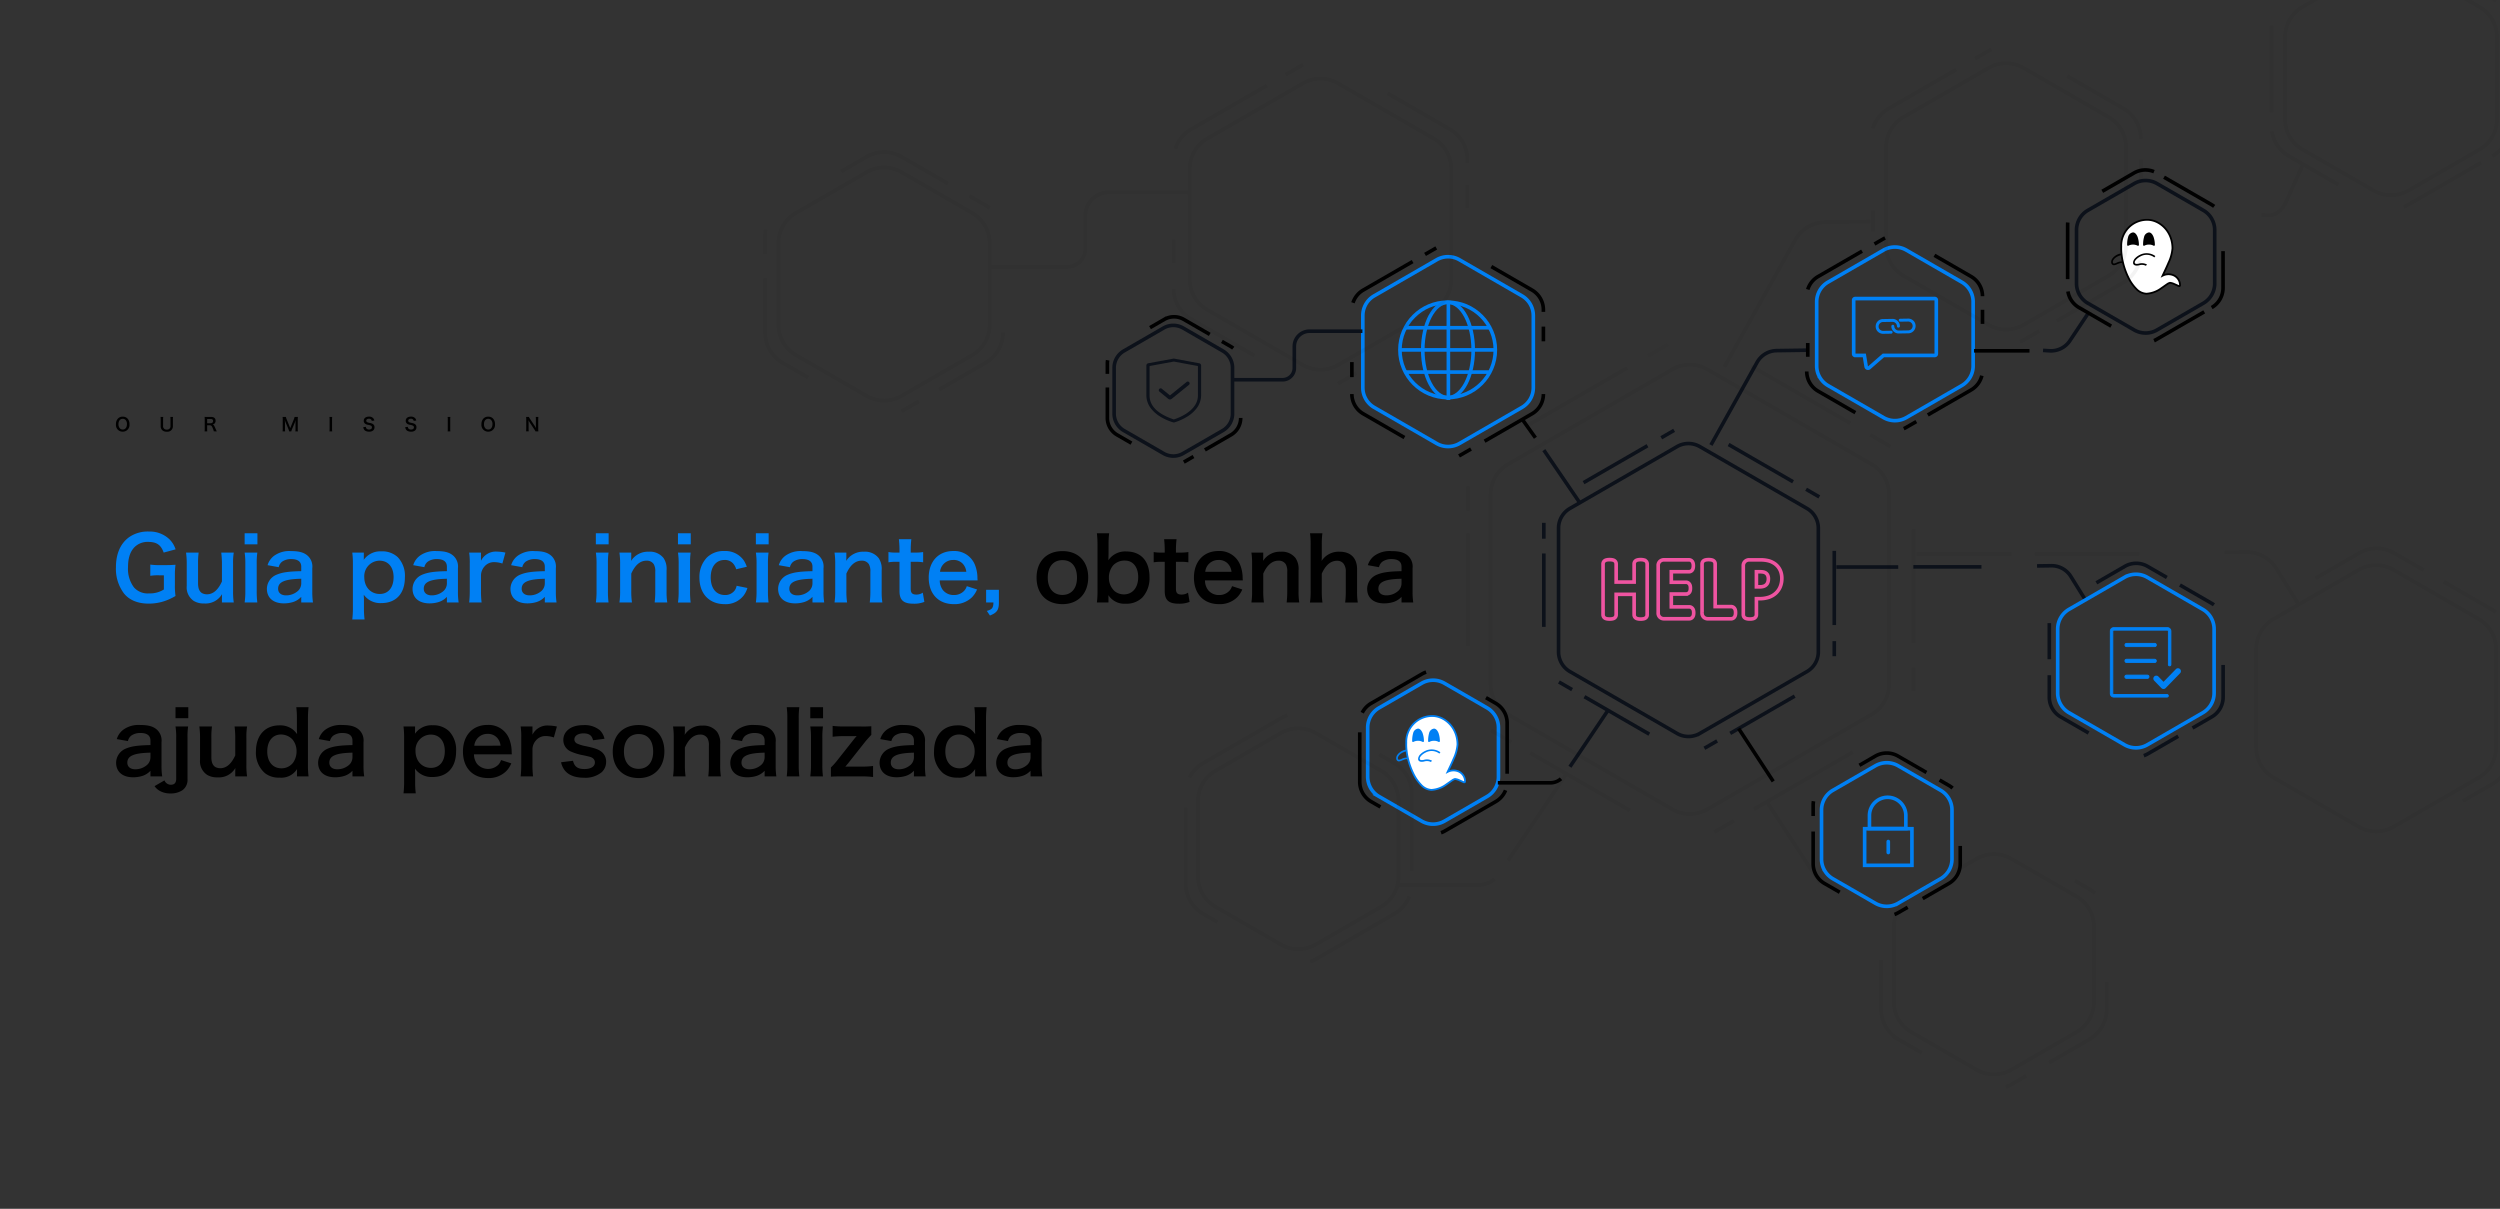 <svg xmlns="http://www.w3.org/2000/svg" xmlns:xlink="http://www.w3.org/1999/xlink" width="690" height="333.626" viewBox="0 0 690 333.626">
  <rect x="0" y="0" width="690" height="333.626" fill="#333333" stroke="none"/>
  <defs>
    <clipPath id="clip-path">
      <rect id="矩形_2278" data-name="矩形 2278" width="690" height="333.626" fill="#fff"/>
    </clipPath>
  </defs>
  <g id="小屏-banner" transform="translate(-19064 342)">
    <g id="组_21831" data-name="组 21831" transform="translate(19053.314 -450)">
      <g id="组_21800" data-name="组 21800" transform="translate(316.316 154.907)">
        <g id="新手引导_2" data-name="新手引导 2" transform="translate(205.986 35.5)">
          <path id="路径_1948" data-name="路径 1948" d="M1721.463,349.6h-14.194l-3.911,3.4a.515.515,0,0,1-.842-.3l-.506-3.1h-2.533a.409.409,0,0,1-.409-.409h0V334.317a.408.408,0,0,1,.408-.409h21.987a.409.409,0,0,1,.409.409h0v14.875A.409.409,0,0,1,1721.463,349.6Z" transform="translate(-1699.069 -333.908)" fill="none" stroke="#0080f4" stroke-linecap="round" stroke-miterlimit="10" stroke-width="1"/>
          <g id="组_799" data-name="组 799" transform="translate(6.072 5.534)">
            <path id="路径_1951" data-name="路径 1951" d="M1710.61,348.687a1.97,1.97,0,0,1-.615-1.429,2.029,2.029,0,0,1,.566-1.449,1.97,1.97,0,0,1,1.429-.615l2.629-.044a2.026,2.026,0,0,1,1.449.566,1.969,1.969,0,0,1,.614,1.429.405.405,0,0,1-.118.289.462.462,0,0,1-.285.129.4.4,0,0,1-.41-.385v-.012a1.238,1.238,0,0,0-1.243-1.2l-2.629.045a1.207,1.207,0,0,0-.851.379,1.271,1.271,0,0,0-.35.864,1.2,1.2,0,0,0,.379.851,1.267,1.267,0,0,0,.863.35l2.218-.038a.4.4,0,0,1,.014.808l-2.219.037A2.042,2.042,0,0,1,1710.61,348.687Z" transform="translate(-1709.995 -345.075)" fill="#0080f4"/>
            <path id="路径_1952" data-name="路径 1952" d="M1721.479,348.5a1.969,1.969,0,0,1-.616-1.43.4.4,0,1,1,.808-.014,1.237,1.237,0,0,0,1.242,1.2l2.63-.045a1.208,1.208,0,0,0,.851-.379,1.271,1.271,0,0,0,.349-.863,1.208,1.208,0,0,0-.379-.851,1.271,1.271,0,0,0-.863-.349l-2.218.037a.406.406,0,0,1-.008-.81l2.218-.038a2.028,2.028,0,0,1,1.448.566,1.97,1.97,0,0,1,.615,1.429,2.034,2.034,0,0,1-1.994,2.063l-2.629.045a2.031,2.031,0,0,1-1.45-.567Z" transform="translate(-1716.538 -344.961)" fill="#0080f4"/>
          </g>
        </g>
        <g id="组_21419" data-name="组 21419" transform="translate(120.466 71.868)">
          <path id="路径_37402" data-name="路径 37402" d="M1557.566,499.484,1528,482.411a6.281,6.281,0,0,1-3.141-5.439V442.827a6.282,6.282,0,0,1,3.141-5.44l29.567-17.072a6.283,6.283,0,0,1,6.281,0l29.569,17.072a6.282,6.282,0,0,1,3.141,5.44v34.144a6.281,6.281,0,0,1-3.141,5.439l-29.569,17.072A6.281,6.281,0,0,1,1557.566,499.484Z" transform="translate(-1520.797 -415.831)" fill="none" stroke="#0c111a" stroke-miterlimit="10" stroke-width="1"/>
          <line id="直线_167" data-name="直线 167" y1="4.382" transform="translate(0 25.526)" fill="none" stroke="#0c111a" stroke-miterlimit="10" stroke-width="1"/>
          <line id="直线_168" data-name="直线 168" y1="20.262" transform="translate(0 33.982)" fill="none" stroke="#0c111a" stroke-miterlimit="10" stroke-width="1"/>
          <line id="直线_169" data-name="直线 169" x1="3.64" y1="2.101" transform="translate(4.167 69.455)" fill="none" stroke="#0c111a" stroke-miterlimit="10" stroke-width="1"/>
          <line id="直线_170" data-name="直线 170" x1="17.907" y1="10.338" transform="translate(11.203 73.517)" fill="none" stroke="#0c111a" stroke-miterlimit="10" stroke-width="1"/>
          <line id="直线_171" data-name="直线 171" x1="3.516" y2="2.03" transform="translate(44.315 85.719)" fill="none" stroke="#0c111a" stroke-miterlimit="10" stroke-width="1"/>
          <line id="直线_172" data-name="直线 172" x1="17.787" y2="10.269" transform="translate(51.448 73.361)" fill="none" stroke="#0c111a" stroke-miterlimit="10" stroke-width="1"/>
          <line id="直线_173" data-name="直线 173" y2="4.159" transform="translate(80.169 58.18)" fill="none" stroke="#0c111a" stroke-miterlimit="10" stroke-width="1"/>
          <line id="直线_174" data-name="直线 174" y2="20.486" transform="translate(80.169 33.257)" fill="none" stroke="#0c111a" stroke-miterlimit="10" stroke-width="1"/>
          <line id="直线_175" data-name="直线 175" x2="3.649" y2="2.106" transform="translate(72.384 16.268)" fill="none" stroke="#0c111a" stroke-miterlimit="10" stroke-width="1"/>
          <line id="直线_176" data-name="直线 176" x2="17.802" y2="10.278" transform="translate(50.988 3.915)" fill="none" stroke="#0c111a" stroke-miterlimit="10" stroke-width="1"/>
          <line id="直线_177" data-name="直线 177" y1="2.049" x2="3.549" transform="translate(32.413)" fill="none" stroke="#0c111a" stroke-miterlimit="10" stroke-width="1"/>
          <line id="直线_178" data-name="直线 178" y1="10.19" x2="17.649" transform="translate(10.962 4.244)" fill="none" stroke="#0c111a" stroke-miterlimit="10" stroke-width="1"/>
        </g>
        <path id="路径_37403" data-name="路径 37403" d="M1695.678,350.553l-15.311-8.837a6.281,6.281,0,0,1-3.14-5.439V318.6a6.281,6.281,0,0,1,3.14-5.439l15.311-8.837a6.281,6.281,0,0,1,6.281,0l15.311,8.837a6.281,6.281,0,0,1,3.141,5.439v17.68a6.281,6.281,0,0,1-3.141,5.439l-15.311,8.837A6.281,6.281,0,0,1,1695.678,350.553Z" transform="translate(-1481.454 -282.206)" fill="none" stroke="#0080f4" stroke-miterlimit="10" stroke-width="1"/>
        <path id="路径_37404" data-name="路径 37404" d="M1732.093,406.509l-2.846,1.643a6.453,6.453,0,0,1-.616.312" transform="translate(-1508.822 -337.061)" fill="none" stroke="#000" stroke-miterlimit="10" stroke-width="1"/>
        <path id="路径_37405" data-name="路径 37405" d="M1757.731,379.423a6.283,6.283,0,0,1-2.957,3.931l-11.958,6.9" transform="translate(-1516.374 -322.64)" fill="none" stroke="#000" stroke-miterlimit="10" stroke-width="1"/>
        <line id="直线_179" data-name="直线 179" y2="3.894" transform="translate(241.541 38.588)" fill="none" stroke="#000" stroke-miterlimit="10" stroke-width="1"/>
        <path id="路径_37406" data-name="路径 37406" d="M1746.736,308.386l10.125,5.845a6.281,6.281,0,0,1,3.14,5.439" transform="translate(-1518.462 -284.819)" fill="none" stroke="#000" stroke-miterlimit="10" stroke-width="1"/>
        <path id="路径_37407" data-name="路径 37407" d="M1711.339,299.8l2.423-1.4q.244-.14.5-.258" transform="translate(-1499.616 -279.365)" fill="none" stroke="#000" stroke-miterlimit="10" stroke-width="1"/>
        <path id="路径_37408" data-name="路径 37408" d="M1671.959,316.49a6.282,6.282,0,0,1,2.858-3.576l12.131-7" transform="translate(-1478.649 -283.501)" fill="none" stroke="#000" stroke-miterlimit="10" stroke-width="1"/>
        <path id="路径_37409" data-name="路径 37409" d="M1684.778,388.288l-10.278-5.936a6.283,6.283,0,0,1-3.141-5.439" transform="translate(-1478.33 -321.304)" fill="none" stroke="#000" stroke-miterlimit="10" stroke-width="1"/>
        <path id="路径_37410" data-name="路径 37410" d="M1614.816,390.547l12.743-22.832a6.28,6.28,0,0,1,5.394-3.219l8.124-.118" transform="translate(-1448.226 -314.63)" fill="none" stroke="#0c111a" stroke-miterlimit="10" stroke-width="1"/>
        <path id="路径_37411" data-name="路径 37411" d="M1823.2,342.909l-4.948,7.422a6.281,6.281,0,0,1-5.631,2.784l-1.777-.115" transform="translate(-1552.592 -303.2)" fill="none" stroke="#0c111a" stroke-miterlimit="10" stroke-width="1"/>
        <path id="路径_37412" data-name="路径 37412" d="M1820.652,501.024l-4.015-6.469a6.281,6.281,0,0,0-5.537-2.965l-3.791.057" transform="translate(-1550.712 -382.357)" fill="none" stroke="#0c111a" stroke-miterlimit="10" stroke-width="1"/>
        <path id="路径_37413" data-name="路径 37413" d="M1694.951,646.671l-11.722-6.768a6.281,6.281,0,0,1-3.141-5.44V620.927a6.281,6.281,0,0,1,3.141-5.439l11.722-6.768a6.282,6.282,0,0,1,6.281,0l11.722,6.768a6.281,6.281,0,0,1,3.14,5.439v13.536a6.281,6.281,0,0,1-3.14,5.44l-11.722,6.768A6.283,6.283,0,0,1,1694.951,646.671Z" transform="translate(-1482.977 -444.273)" fill="none" stroke="#0080f4" stroke-miterlimit="10" stroke-width="1"/>
        <path id="路径_37414" data-name="路径 37414" d="M1675.148,634.673v-2.993a6.285,6.285,0,0,1,.094-1.081" transform="translate(-1480.347 -456.37)" fill="none" stroke="#000" stroke-miterlimit="10" stroke-width="1"/>
        <path id="路径_37415" data-name="路径 37415" d="M1682.484,665.257l-4.195-2.422a6.282,6.282,0,0,1-3.14-5.44V648.5" transform="translate(-1480.348 -465.902)" fill="none" stroke="#000" stroke-miterlimit="10" stroke-width="1"/>
        <path id="路径_37416" data-name="路径 37416" d="M1726.8,693.194l-2.646,1.528a6.268,6.268,0,0,1-.982.46" transform="translate(-1505.916 -489.696)" fill="none" stroke="#000" stroke-miterlimit="10" stroke-width="1"/>
        <path id="路径_37417" data-name="路径 37417" d="M1750.173,656.978v4.93a6.282,6.282,0,0,1-3.141,5.44l-7.215,4.166" transform="translate(-1514.778 -470.414)" fill="none" stroke="#000" stroke-miterlimit="10" stroke-width="1"/>
        <path id="路径_37418" data-name="路径 37418" d="M1749.746,618.1l2.572,1.486a6.289,6.289,0,0,1,1.029.741" transform="translate(-1520.064 -449.714)" fill="none" stroke="#000" stroke-miterlimit="10" stroke-width="1"/>
        <path id="路径_37419" data-name="路径 37419" d="M1702.45,605.545l4.39-2.535a6.283,6.283,0,0,1,6.282,0l7.828,4.519" transform="translate(-1494.883 -441.233)" fill="none" stroke="#000" stroke-miterlimit="10" stroke-width="1"/>
        <path id="路径_37420" data-name="路径 37420" d="M1276.18,385.08l-10.937-6.316a5.4,5.4,0,0,1-2.7-4.676V361.457a5.4,5.4,0,0,1,2.7-4.676l10.937-6.32a5.4,5.4,0,0,1,5.4,0l10.939,6.316a5.4,5.4,0,0,1,2.7,4.676v12.631a5.4,5.4,0,0,1-2.7,4.676l-10.939,6.316A5.4,5.4,0,0,1,1276.18,385.08Z" transform="translate(-1260.671 -306.836)" fill="none" stroke="#0c111a" stroke-miterlimit="10" stroke-width="1"/>
        <g id="组_21420" data-name="组 21420" transform="translate(0 40.527)">
          <path id="路径_37421" data-name="路径 37421" d="M1258.54,374.068v-2.852a5.361,5.361,0,0,1,.079-.916" transform="translate(-1258.54 -358.31)" fill="none" stroke="#000" stroke-miterlimit="10" stroke-width="1"/>
          <path id="路径_37422" data-name="路径 37422" d="M1265.188,401.741l-3.948-2.279a5.4,5.4,0,0,1-2.7-4.676v-8.419" transform="translate(-1258.54 -366.865)" fill="none" stroke="#000" stroke-miterlimit="10" stroke-width="1"/>
          <line id="直线_180" data-name="直线 180" x1="2.665" y2="1.539" transform="translate(21.103 38.565)" fill="none" stroke="#000" stroke-miterlimit="10" stroke-width="1"/>
          <path id="路径_37423" data-name="路径 37423" d="M1326,404.37a5.4,5.4,0,0,1-2.7,4.677l-7.178,4.144" transform="translate(-1289.199 -376.45)" fill="none" stroke="#000" stroke-miterlimit="10" stroke-width="1"/>
          <path id="路径_37424" data-name="路径 37424" d="M1326.153,359.185l2.49,1.437a5.4,5.4,0,0,1,.638.432" transform="translate(-1294.538 -352.393)" fill="none" stroke="#000" stroke-miterlimit="10" stroke-width="1"/>
          <path id="路径_37425" data-name="路径 37425" d="M1283.722,347.65l3.928-2.267a5.4,5.4,0,0,1,5.4,0l7.158,4.133" transform="translate(-1271.948 -344.659)" fill="none" stroke="#000" stroke-miterlimit="10" stroke-width="1"/>
        </g>
        <path id="路径_37426" data-name="路径 37426" d="M1427.111,598.06l-11.764-6.792a6.28,6.28,0,0,1-3.14-5.439V572.245a6.281,6.281,0,0,1,3.14-5.439l11.764-6.792a6.282,6.282,0,0,1,6.281,0l11.764,6.791a6.281,6.281,0,0,1,3.14,5.44v13.583a6.28,6.28,0,0,1-3.14,5.439l-11.764,6.792A6.282,6.282,0,0,1,1427.111,598.06Z" transform="translate(-1340.354 -418.341)" fill="none" stroke="#0080f4" stroke-miterlimit="10" stroke-width="1"/>
        <path id="路径_37427" data-name="路径 37427" d="M1473.3,624.137a6.278,6.278,0,0,1-2.7,3.122l-14.061,8.118a6.3,6.3,0,0,1-1.049.483" transform="translate(-1363.4 -452.929)" fill="none" stroke="#000" stroke-miterlimit="10" stroke-width="1"/>
        <path id="路径_37428" data-name="路径 37428" d="M1482.021,569.482l2.706,1.562a6.282,6.282,0,0,1,3.141,5.44v13.981" transform="translate(-1377.524 -423.83)" fill="none" stroke="#000" stroke-miterlimit="10" stroke-width="1"/>
        <path id="路径_37429" data-name="路径 37429" d="M1408.983,565.591a6.281,6.281,0,0,1,2.455-2.585l14.061-8.118a6.325,6.325,0,0,1,1.111-.5" transform="translate(-1338.638 -415.791)" fill="none" stroke="#000" stroke-miterlimit="10" stroke-width="1"/>
        <path id="路径_37430" data-name="路径 37430" d="M1413.222,610.538l-2.565-1.481a6.282,6.282,0,0,1-3.14-5.44V589.949" transform="translate(-1337.857 -434.727)" fill="none" stroke="#000" stroke-miterlimit="10" stroke-width="1"/>
        <path id="路径_37431" data-name="路径 37431" d="M1429.724,360.747l-17.246-9.957a6.281,6.281,0,0,1-3.14-5.439V325.437a6.282,6.282,0,0,1,3.14-5.44l17.246-9.957a6.28,6.28,0,0,1,6.281,0L1453.251,320a6.282,6.282,0,0,1,3.14,5.44v19.912a6.281,6.281,0,0,1-3.14,5.439l-17.246,9.957A6.282,6.282,0,0,1,1429.724,360.747Z" transform="translate(-1338.827 -285.252)" fill="none" stroke="#0080f4" stroke-miterlimit="10" stroke-width="1"/>
        <line id="直线_181" data-name="直线 181" y1="4.145" transform="translate(67.488 53.031)" fill="none" stroke="#000" stroke-miterlimit="10" stroke-width="1"/>
        <path id="路径_37432" data-name="路径 37432" d="M1417.379,402.275l-11.365-6.562a6.281,6.281,0,0,1-3.14-5.439" transform="translate(-1335.385 -328.418)" fill="none" stroke="#000" stroke-miterlimit="10" stroke-width="1"/>
        <line id="直线_182" data-name="直线 182" x1="3.303" y2="1.907" transform="translate(97.059 77.022)" fill="none" stroke="#000" stroke-miterlimit="10" stroke-width="1"/>
        <path id="路径_37433" data-name="路径 37433" d="M1497.428,390.275a6.281,6.281,0,0,1-3.14,5.439l-13.1,7.563" transform="translate(-1377.08 -328.418)" fill="none" stroke="#000" stroke-miterlimit="10" stroke-width="1"/>
        <line id="直线_183" data-name="直线 183" y2="4.061" transform="translate(120.348 43.235)" fill="none" stroke="#000" stroke-miterlimit="10" stroke-width="1"/>
        <path id="路径_37434" data-name="路径 37434" d="M1485.192,315.022l11.227,6.482a6.281,6.281,0,0,1,3.14,5.439v.583" transform="translate(-1379.213 -288.353)" fill="none" stroke="#000" stroke-miterlimit="10" stroke-width="1"/>
        <line id="直线_184" data-name="直线 184" y1="1.788" x2="3.096" transform="translate(87.681 21.519)" fill="none" stroke="#000" stroke-miterlimit="10" stroke-width="1"/>
        <path id="路径_37435" data-name="路径 37435" d="M1403.524,323.438a6.278,6.278,0,0,1,2.836-3.507l13.621-7.864" transform="translate(-1335.731 -286.779)" fill="none" stroke="#000" stroke-miterlimit="10" stroke-width="1"/>
        <path id="路径_37436" data-name="路径 37436" d="M1846.529,305.476l-12.789-7.383a6.281,6.281,0,0,1-3.14-5.439V277.886a6.282,6.282,0,0,1,3.14-5.44l12.789-7.383a6.282,6.282,0,0,1,6.281,0l12.789,7.383a6.282,6.282,0,0,1,3.14,5.44v14.767a6.281,6.281,0,0,1-3.14,5.439l-12.789,7.383A6.28,6.28,0,0,1,1846.529,305.476Z" transform="translate(-1563.112 -261.306)" fill="none" stroke="#0c111a" stroke-miterlimit="10" stroke-width="1"/>
        <path id="路径_37437" data-name="路径 37437" d="M1845.792,263.881l8.753-5.054a6.282,6.282,0,0,1,5.533-.368" transform="translate(-1571.2 -257.986)" fill="none" stroke="#000" stroke-miterlimit="10" stroke-width="1"/>
        <path id="路径_37438" data-name="路径 37438" d="M1825.365,304.632v-15.1q0-.267.022-.53" transform="translate(-1560.325 -274.501)" fill="none" stroke="#000" stroke-miterlimit="10" stroke-width="1"/>
        <path id="路径_37439" data-name="路径 37439" d="M1837.468,339.274l-8.871-5.122a6.281,6.281,0,0,1-3.062-4.448" transform="translate(-1560.415 -296.169)" fill="none" stroke="#000" stroke-miterlimit="10" stroke-width="1"/>
        <path id="路径_37440" data-name="路径 37440" d="M1890.2,341.752l-13.11,7.569a6.341,6.341,0,0,1-.748.368" transform="translate(-1587.467 -302.584)" fill="none" stroke="#000" stroke-miterlimit="10" stroke-width="1"/>
        <path id="路径_37441" data-name="路径 37441" d="M1913.515,305.892v10.143a6.282,6.282,0,0,1-3.14,5.439" transform="translate(-1605.584 -283.492)" fill="none" stroke="#000" stroke-miterlimit="10" stroke-width="1"/>
        <path id="路径_37442" data-name="路径 37442" d="M1882.252,262.271l13.149,7.591a6.317,6.317,0,0,1,.693.464" transform="translate(-1590.612 -260.267)" fill="none" stroke="#000" stroke-miterlimit="10" stroke-width="1"/>
        <path id="路径_37443" data-name="路径 37443" d="M1837.932,543.7l-15.305-8.837a6.281,6.281,0,0,1-3.141-5.439V511.751a6.281,6.281,0,0,1,3.141-5.439l15.305-8.837a6.282,6.282,0,0,1,6.281,0l15.306,8.837a6.281,6.281,0,0,1,3.141,5.439v17.675a6.281,6.281,0,0,1-3.141,5.439l-15.306,8.837A6.28,6.28,0,0,1,1837.932,543.7Z" transform="translate(-1557.194 -385.044)" fill="none" stroke="#0080f4" stroke-miterlimit="10" stroke-width="1"/>
        <g id="组_21801" data-name="组 21801" transform="translate(259.978 108.568)">
          <line id="直线_185" data-name="直线 185" y1="9.972" transform="translate(0.001 16.504)" fill="none" stroke="#0c111a" stroke-miterlimit="10" stroke-width="1"/>
          <path id="路径_37444" data-name="路径 37444" d="M1825.376,572.175l-7.7-4.442a6.282,6.282,0,0,1-3.141-5.439v-6.064" transform="translate(-1814.538 -525.342)" fill="none" stroke="#0c111a" stroke-miterlimit="10" stroke-width="1"/>
          <path id="路径_37445" data-name="路径 37445" d="M1879.822,592.251l-8.454,4.881a6.257,6.257,0,0,1-1.044.481" transform="translate(-1844.239 -544.52)" fill="none" stroke="#0c111a" stroke-miterlimit="10" stroke-width="1"/>
          <path id="路径_37446" data-name="路径 37446" d="M1907.522,550.136v8.911a6.281,6.281,0,0,1-3.14,5.439l-5.307,3.064" transform="translate(-1859.547 -522.098)" fill="none" stroke="#0c111a" stroke-miterlimit="10" stroke-width="1"/>
          <path id="路径_37447" data-name="路径 37447" d="M1891.662,503l8.772,5.064a6.35,6.35,0,0,1,.6.4" transform="translate(-1855.6 -497.004)" fill="none" stroke="#0c111a" stroke-miterlimit="10" stroke-width="1"/>
          <path id="路径_37448" data-name="路径 37448" d="M1842.311,495.552l7.861-4.538a6.283,6.283,0,0,1,6.281,0l5.312,3.067" transform="translate(-1829.325 -490.173)" fill="none" stroke="#0c111a" stroke-miterlimit="10" stroke-width="1"/>
        </g>
        <path id="路径_37449" data-name="路径 37449" d="M1332.093,366.561h13.976a3.238,3.238,0,0,0,3.238-3.238h0v-5.972a4.186,4.186,0,0,1,4.186-4.186h14.6" transform="translate(-1297.701 -308.66)" fill="none" stroke="#0c111a" stroke-miterlimit="10" stroke-width="1"/>
        <line id="直线_186" data-name="直线 186" x2="17.081" transform="translate(201.201 109.59)" fill="none" stroke="#0c111a" stroke-miterlimit="10" stroke-width="1"/>
        <line id="直线_187" data-name="直线 187" x2="18.797" transform="translate(222.454 109.548)" fill="none" stroke="#0c111a" stroke-miterlimit="10" stroke-width="1"/>
        <line id="直线_188" data-name="直线 188" x2="3.74" y2="5.242" transform="translate(114.402 68.674)" fill="none" stroke="#000" stroke-miterlimit="10" stroke-width="1"/>
        <line id="直线_189" data-name="直线 189" x2="9.918" y2="14.529" transform="translate(120.466 77.326)" fill="none" stroke="#0c111a" stroke-miterlimit="10" stroke-width="1"/>
        <line id="直线_190" data-name="直线 190" y2="3.796" transform="translate(193.31 47.77)" fill="none" stroke="#000" stroke-miterlimit="10" stroke-width="1"/>
        <line id="直线_191" data-name="直线 191" x2="15.294" transform="translate(239.213 49.919)" fill="none" stroke="#000" stroke-miterlimit="10" stroke-width="1"/>
        <line id="直线_192" data-name="直线 192" x2="9.555" y2="14.597" transform="translate(174.23 154.161)" fill="none" stroke="#000" stroke-miterlimit="10" stroke-width="1"/>
        <line id="直线_193" data-name="直线 193" x1="10.503" y2="15.584" transform="translate(127.673 149.141)" fill="none" stroke="#0c111a" stroke-miterlimit="10" stroke-width="1"/>
        <path id="路径_37450" data-name="路径 37450" d="M1489.025,618.454h14.194a4.428,4.428,0,0,0,3.238-1.109" transform="translate(-1381.253 -449.313)" fill="none" stroke="#000" stroke-miterlimit="10" stroke-width="1"/>
        <g id="组_21796" data-name="组 21796" transform="translate(136.811 107.543)">
          <path id="路径_38716" data-name="路径 38716" d="M1562.546,488.124a2.507,2.507,0,0,0-.449-.1,3.85,3.85,0,0,0-.583-.038,3.913,3.913,0,0,0-.6.038,2.546,2.546,0,0,0-.438.1,1.1,1.1,0,0,0-.766,1.058v5h-4.959v-5a1.1,1.1,0,0,0-.766-1.057,2.505,2.505,0,0,0-.449-.1,4.6,4.6,0,0,0-1.179,0,2.528,2.528,0,0,0-.459.106,1.1,1.1,0,0,0-.765,1.057v14a1.112,1.112,0,0,0,.182.618,1.124,1.124,0,0,0,.58.439,2.462,2.462,0,0,0,.461.107,4.608,4.608,0,0,0,1.179,0,2.444,2.444,0,0,0,.448-.1,1.1,1.1,0,0,0,.767-1.058v-5.63h4.959v5.63a1.1,1.1,0,0,0,.761,1.056,2.492,2.492,0,0,0,.443.106,3.909,3.909,0,0,0,.6.038,3.85,3.85,0,0,0,.583-.038,2.446,2.446,0,0,0,.448-.1,1.1,1.1,0,0,0,.767-1.058v-14a1.1,1.1,0,0,0-.766-1.057Z" transform="translate(-1551.129 -487.981)" fill="none" stroke="#ef54a1" stroke-miterlimit="10" stroke-width="1"/>
          <path id="路径_38717" data-name="路径 38717" d="M1593.253,501.695a1.228,1.228,0,0,0-.411-.426,1.147,1.147,0,0,0-.6-.17H1587.3v-3.54h4.052a1.183,1.183,0,0,0,.564-.141,1.161,1.161,0,0,0,.456-.457,1.537,1.537,0,0,0,.17-.519,3.075,3.075,0,0,0,.033-.479,3.463,3.463,0,0,0-.031-.488,1.533,1.533,0,0,0-.171-.541,1.259,1.259,0,0,0-.383-.425,1.124,1.124,0,0,0-.637-.2H1587.3v-2.9h4.863a1.133,1.133,0,0,0,1.042-.67,1.818,1.818,0,0,0,.138-.451,2.819,2.819,0,0,0,.043-.508,2.924,2.924,0,0,0-.042-.528,1.959,1.959,0,0,0-.134-.448,1.13,1.13,0,0,0-1.047-.685h-6.919a1.643,1.643,0,0,0-1,.345,1.515,1.515,0,0,0-.563,1.283V502.76a1.511,1.511,0,0,0,.564,1.283,1.64,1.64,0,0,0,1,.345h7a1.155,1.155,0,0,0,.6-.169,1.2,1.2,0,0,0,.423-.451,1.566,1.566,0,0,0,.177-.54,3.231,3.231,0,0,0,.032-.479,3.416,3.416,0,0,0-.032-.5A1.531,1.531,0,0,0,1593.253,501.695Z" transform="translate(-1568.459 -488.058)" fill="none" stroke="#ef54a1" stroke-miterlimit="10" stroke-width="1"/>
          <path id="路径_38718" data-name="路径 38718" d="M1618.625,501.6a1.238,1.238,0,0,0-.394-.449,1.14,1.14,0,0,0-.648-.2h-4.39V489.181a1.1,1.1,0,0,0-.765-1.057,2.515,2.515,0,0,0-.449-.1,4.6,4.6,0,0,0-1.179,0,2.518,2.518,0,0,0-.459.106,1.1,1.1,0,0,0-.765,1.057v13.5a1.512,1.512,0,0,0,.564,1.283,1.642,1.642,0,0,0,1,.345h6.447a1.136,1.136,0,0,0,.65-.2,1.207,1.207,0,0,0,.407-.491,1.788,1.788,0,0,0,.144-.493,3.411,3.411,0,0,0,.032-.5,3.541,3.541,0,0,0-.031-.5A1.608,1.608,0,0,0,1618.625,501.6Z" transform="translate(-1582.247 -487.981)" fill="none" stroke="#ef54a1" stroke-miterlimit="10" stroke-width="1"/>
          <path id="路径_38719" data-name="路径 38719" d="M1644.281,491.463a4.544,4.544,0,0,0-2.078-2.531,5.072,5.072,0,0,0-1.446-.577,9.418,9.418,0,0,0-1.129-.185c-.313-.029-.644-.043-.983-.043h-3.122a1.672,1.672,0,0,0-1.059.379,1.579,1.579,0,0,0-.547,1.294v13.456a1.1,1.1,0,0,0,.762,1.056,2.41,2.41,0,0,0,.453.106,3.944,3.944,0,0,0,.594.038,4,4,0,0,0,.594-.037,2.292,2.292,0,0,0,.457-.11,1.154,1.154,0,0,0,.538-.389,1.094,1.094,0,0,0,.22-.664v-4.413h.817a7.979,7.979,0,0,0,2.6-.384,5.476,5.476,0,0,0,1.94-1.134,5.039,5.039,0,0,0,1.238-1.8,6.02,6.02,0,0,0,.423-2.291A5.524,5.524,0,0,0,1644.281,491.463Zm-6.746-.057h.952a6.065,6.065,0,0,1,.895.069,1.916,1.916,0,0,1,.709.263,1.485,1.485,0,0,1,.521.577,2.232,2.232,0,0,1,.226,1.08,2.692,2.692,0,0,1-.152.925,1.774,1.774,0,0,1-.406.656,1.9,1.9,0,0,1-.681.432,3.277,3.277,0,0,1-1.156.169h-.907Z" transform="translate(-1595.207 -488.058)" fill="none" stroke="#ef54a1" stroke-miterlimit="10" stroke-width="1"/>
        </g>
        <g id="组_21426" data-name="组 21426" transform="translate(79.722 150.714)">
          <path id="路径_37377-2" data-name="路径 37377-2" d="M1432.219,602.33a3.468,3.468,0,0,0-1.767.4,2.275,2.275,0,0,1-.732.21c-.327-.2-.254-.623-.108-.9a2.519,2.519,0,0,1,.586-.688,4,4,0,0,1,1.73-.748l-.051-.463a3.575,3.575,0,0,0-1.977.855,2.915,2.915,0,0,0-.7.818c-.283.631-.261,1.388.493,1.586a2.272,2.272,0,0,0,.935-.246c.534-.2,1.2-.554,1.717-.3Z" transform="translate(-1429.036 -590.867)" fill="#0080f4"/>
          <path id="路径_37378-2" data-name="路径 37378-2" d="M1435.505,592.3a19.662,19.662,0,0,0,1.376,3.81,11.728,11.728,0,0,0,2.238,3.252,4.125,4.125,0,0,0,2.81,1.34,7.693,7.693,0,0,0,4.15-1.55c.572-.381,1.076-.758,1.485-1.035a2.47,2.47,0,0,1,.855-.427,3.452,3.452,0,0,1,1.152.327c.445.187.909.421,1.309.579a.244.244,0,0,0,.307-.156.211.211,0,0,0,.011-.054,2.992,2.992,0,0,0-1.917-2.825,3.553,3.553,0,0,0-2.9.166c.526-1.127,1.122-2.341,1.637-3.571a11.329,11.329,0,0,0,1.094-3.969c0-4.752-3.565-7.88-6.953-7.88a7.131,7.131,0,0,0-7.185,7.4v.014a13.658,13.658,0,0,0,.058,1.861l.051.463c.07.568.161,1.146.29,1.724Z" transform="translate(-1432.193 -580.307)" fill="#fff" stroke="#0080f4" stroke-miterlimit="10" stroke-width="0.5"/>
          <path id="路径_37379-2" data-name="路径 37379-2" d="M1448.144,589a1.6,1.6,0,0,1,1.356-1.262c.62.012,1.034.672,1.26,1.253a6.826,6.826,0,0,1,.362,2.224.244.244,0,0,1-.269.216.241.241,0,0,1-.093-.029,2.43,2.43,0,0,0-1.26-.3,2.457,2.457,0,0,0-1.268.3.244.244,0,0,1-.329-.1.248.248,0,0,1-.026-.083A7.669,7.669,0,0,1,1448.144,589Z" transform="translate(-1439.066 -584.261)" fill="#0080f4"/>
          <path id="路径_37380-2" data-name="路径 37380-2" d="M1438.811,591.4a.244.244,0,0,1-.329-.1.248.248,0,0,1-.026-.083,7.672,7.672,0,0,1,.268-2.216,1.6,1.6,0,0,1,1.356-1.263c.619.012,1.034.671,1.263,1.253a6.842,6.842,0,0,1,.362,2.224.244.244,0,0,1-.362.187,2.776,2.776,0,0,0-2.532,0Z" transform="translate(-1434.05 -584.262)" fill="#0080f4"/>
          <path id="路径_37381-2" data-name="路径 37381-2" d="M1447.826,601.184a3.489,3.489,0,0,0-3.781-.3,4.209,4.209,0,0,0-1.283.949c-.3.351-.574.856-.058,1.122a2.446,2.446,0,0,0,.819-.043,2.942,2.942,0,0,1,2.274.224l-.29.362a2.579,2.579,0,0,0-1.9-.13,2.613,2.613,0,0,1-1.006.043c-1.01-.263-.627-1.341-.181-1.883a4.613,4.613,0,0,1,1.427-1.057,4.084,4.084,0,0,1,4.266.34Z" transform="translate(-1435.916 -590.807)" fill="#0080f4"/>
        </g>
        <g id="组_21424" data-name="组 21424" transform="translate(80.751 36.504)">
          <circle id="椭圆_1642" data-name="椭圆 1642" cx="13.164" cy="13.164" r="13.164" fill="none" stroke="#0080f4" stroke-miterlimit="10" stroke-width="1"/>
          <path id="直线_194" data-name="直线 194" d="M0,0H26.328" transform="translate(0 13.164)" fill="none" stroke="#0080f4" stroke-width="1"/>
          <line id="直线_195" data-name="直线 195" x2="23.313" transform="translate(1.508 7.044)" fill="none" stroke="#0080f4" stroke-miterlimit="10" stroke-width="1"/>
          <line id="直线_196" data-name="直线 196" x2="23.038" transform="translate(1.508 19.284)" fill="none" stroke="#0080f4" stroke-miterlimit="10" stroke-width="1"/>
          <line id="直线_197" data-name="直线 197" y1="26.954" transform="translate(13.368 0.026)" fill="none" stroke="#0080f4" stroke-miterlimit="10" stroke-width="1"/>
          <ellipse id="椭圆_1643" data-name="椭圆 1643" cx="6.958" cy="13.151" rx="6.958" ry="13.151" transform="translate(6.305 0.026)" fill="none" stroke="#0080f4" stroke-miterlimit="10" stroke-width="1"/>
        </g>
        <g id="组_21425" data-name="组 21425" transform="translate(209.007 173.15)">
          <rect id="矩形_2213" data-name="矩形 2213" width="13.053" height="10.108" transform="translate(0 8.668)" fill="none" stroke="#0080f4" stroke-miterlimit="10" stroke-width="1"/>
          <path id="矩形_2214" data-name="矩形 2214" d="M1713.4,628.291h0a5.024,5.024,0,0,1,5.024,5.024v3.59H1708.38v-3.59A5.024,5.024,0,0,1,1713.4,628.291Z" transform="translate(-1707.047 -628.291)" fill="none" stroke="#0080f4" stroke-miterlimit="10" stroke-width="1"/>
          <line id="直线_198" data-name="直线 198" y2="3.032" transform="translate(6.526 12.205)" fill="none" stroke="#0080f4" stroke-linecap="round" stroke-miterlimit="10" stroke-width="1"/>
        </g>
        <g id="组_21797" data-name="组 21797" transform="translate(10.769 52.065)">
          <path id="路径_38720" data-name="路径 38720" d="M1296.165,370.624l-6.906-1.279a.647.647,0,0,0-.229,0l-6.946,1.279a.629.629,0,0,0-.514.619v8.187a5.945,5.945,0,0,0,1.208,3.586,9.279,9.279,0,0,0,2.559,2.291,14.686,14.686,0,0,0,3.647,1.633.627.627,0,0,0,.327,0,14.748,14.748,0,0,0,3.625-1.648,9.315,9.315,0,0,0,2.544-2.3,5.932,5.932,0,0,0,1.2-3.568v-8.183A.629.629,0,0,0,1296.165,370.624Zm-.366,8.882c0,1.954-1.119,3.662-3.325,5.077a15,15,0,0,1-3.276,1.531.162.162,0,0,1-.108,0q-6.639-2.268-6.639-6.607v-7.981a.167.167,0,0,1,.136-.165l6.528-1.2a.162.162,0,0,1,.06,0l6.487,1.2a.167.167,0,0,1,.136.165Z" transform="translate(-1281.57 -369.334)" fill="#0c111a"/>
        </g>
        <g id="组_21426-2" data-name="组 21426" transform="translate(277.055 13.766)">
          <path id="路径_37377-2-2" data-name="路径 37377-2" d="M1854.241,309.45a3.467,3.467,0,0,0-1.767.4,2.265,2.265,0,0,1-.732.21c-.327-.2-.254-.623-.108-.9a2.513,2.513,0,0,1,.586-.688,4,4,0,0,1,1.73-.748l-.051-.463a3.573,3.573,0,0,0-1.977.855,2.913,2.913,0,0,0-.7.818c-.283.631-.261,1.388.493,1.587a2.273,2.273,0,0,0,.935-.246c.534-.2,1.2-.554,1.716-.3Z" transform="translate(-1851.059 -297.987)"/>
          <path id="路径_37378-2-2" data-name="路径 37378-2" d="M1857.528,299.419a19.652,19.652,0,0,0,1.376,3.81,11.708,11.708,0,0,0,2.238,3.252,4.125,4.125,0,0,0,2.81,1.34,7.7,7.7,0,0,0,4.15-1.55c.572-.381,1.075-.758,1.484-1.035a2.47,2.47,0,0,1,.855-.427,3.452,3.452,0,0,1,1.152.327c.445.187.91.421,1.309.579a.243.243,0,0,0,.307-.156.257.257,0,0,0,.011-.054,2.994,2.994,0,0,0-1.917-2.825,3.555,3.555,0,0,0-2.9.166c.527-1.127,1.122-2.341,1.637-3.571a11.328,11.328,0,0,0,1.094-3.969c0-4.752-3.565-7.88-6.953-7.88a7.131,7.131,0,0,0-7.185,7.4v.014a13.556,13.556,0,0,0,.058,1.861l.051.463c.07.568.161,1.146.29,1.724Z" transform="translate(-1854.216 -287.427)" fill="#fff" stroke="#000" stroke-miterlimit="10" stroke-width="0.5"/>
          <path id="路径_37379-2-2" data-name="路径 37379-2" d="M1870.167,296.116a1.605,1.605,0,0,1,1.356-1.262c.619.012,1.034.671,1.26,1.253a6.829,6.829,0,0,1,.363,2.224.245.245,0,0,1-.27.217.251.251,0,0,1-.093-.03,2.43,2.43,0,0,0-1.26-.3,2.458,2.458,0,0,0-1.268.3.244.244,0,0,1-.329-.1.24.24,0,0,1-.026-.083A7.666,7.666,0,0,1,1870.167,296.116Z" transform="translate(-1861.089 -291.381)"/>
          <path id="路径_37380-2-2" data-name="路径 37380-2" d="M1860.834,298.521a.244.244,0,0,1-.355-.187,7.647,7.647,0,0,1,.268-2.216,1.6,1.6,0,0,1,1.356-1.262c.619.012,1.034.671,1.263,1.253a6.848,6.848,0,0,1,.362,2.224.244.244,0,0,1-.362.187,2.777,2.777,0,0,0-2.532,0Z" transform="translate(-1856.073 -291.382)"/>
          <path id="路径_37381-2-2" data-name="路径 37381-2" d="M1869.849,308.3a3.489,3.489,0,0,0-3.781-.3,4.2,4.2,0,0,0-1.283.949c-.3.351-.574.856-.058,1.122a2.448,2.448,0,0,0,.819-.043,2.942,2.942,0,0,1,2.274.224l-.29.362a2.58,2.58,0,0,0-1.905-.13,2.6,2.6,0,0,1-1.006.043c-1.01-.263-.627-1.341-.181-1.883a4.615,4.615,0,0,1,1.427-1.057,4.084,4.084,0,0,1,4.266.34Z" transform="translate(-1857.939 -297.926)"/>
        </g>
        <g id="组_21798" data-name="组 21798" transform="translate(14.196 58.408)">
          <path id="路径_38721" data-name="路径 38721" d="M1291.987,387.839a.731.731,0,0,1-.464-.165l-2.434-1.991a.514.514,0,0,1,.651-.8l2.248,1.839,4.584-3.711a.514.514,0,0,1,.647.8l-4.771,3.862A.73.73,0,0,1,1291.987,387.839Z" transform="translate(-1288.9 -382.9)" fill="#0c111a"/>
        </g>
        <path id="路径_38722" data-name="路径 38722" d="M1884.362,555.711l-.015-.015a.3.3,0,0,0-.427,0l-3.765,3.874c-.005,0-.013,0-.015,0l-1.766-1.818a.312.312,0,1,0-.448.434l2,2.061a.3.3,0,0,0,.194.089h.044a.305.305,0,0,0,.2-.089l4-4.118A.3.3,0,0,0,1884.362,555.711Z" transform="translate(-1588.642 -417.582)" fill="#0080f4" stroke="#0080f4" stroke-width="1"/>
        <g id="组_21799" data-name="组 21799" transform="translate(276.821 126.32)">
          <path id="路径_38723" data-name="路径 38723" d="M1859.635,556.187a.444.444,0,1,0,0,.887h5.763a.444.444,0,0,0,0-.887Z" transform="translate(-1855.155 -543.072)" fill="#0080f4" stroke="#0080f4" stroke-miterlimit="10" stroke-width="0.25"/>
          <path id="路径_38724" data-name="路径 38724" d="M1867.839,547.26a.445.445,0,0,0-.444-.444h-7.76a.444.444,0,0,0,0,.888h7.76A.445.445,0,0,0,1867.839,547.26Z" transform="translate(-1855.155 -538.082)" fill="#0080f4" stroke="#0080f4" stroke-miterlimit="10" stroke-width="0.25"/>
          <path id="路径_38725" data-name="路径 38725" d="M1867.4,537.445h-7.76a.444.444,0,0,0,0,.888h7.76a.444.444,0,0,0,0-.888Z" transform="translate(-1855.155 -533.093)" fill="#0080f4" stroke="#0080f4" stroke-miterlimit="10" stroke-width="0.25"/>
          <path id="路径_38727" data-name="路径 38727" d="M1866.214,546.606h-14.7a.269.269,0,0,1-.269-.268V529.1a.269.269,0,0,1,.269-.268h14.8a.269.269,0,0,1,.268.268v9.237a.345.345,0,1,0,.691,0V529.1a.96.96,0,0,0-.959-.959h-14.8a.96.96,0,0,0-.959.959v17.241a.96.96,0,0,0,.959.959h14.7a.345.345,0,0,0,0-.691Z" transform="translate(-1850.559 -528.138)" fill="#0080f4" stroke="#0080f4" stroke-miterlimit="10" stroke-width="0.25"/>
        </g>
      </g>
      <g id="蒙版组_29" data-name="蒙版组 29" transform="translate(10.685 108)" clip-path="url(#clip-path)">
        <g id="组_21645" data-name="组 21645" transform="translate(211.18 -15.165)" opacity="0.05">
          <g id="组_21643" data-name="组 21643" transform="translate(193.995 110.23)">
            <path id="路径_38579" data-name="路径 38579" d="M931.22-360.38l-45.353-26.185a9.634,9.634,0,0,1-4.817-8.343v-52.37a9.635,9.635,0,0,1,4.817-8.344l45.353-26.185a9.635,9.635,0,0,1,9.634,0l45.354,26.185a9.635,9.635,0,0,1,4.817,8.344v52.37a9.634,9.634,0,0,1-4.817,8.343L940.854-360.38A9.635,9.635,0,0,1,931.22-360.38Z" transform="translate(-874.82 488.686)" fill="none" stroke="#000" stroke-miterlimit="10" stroke-width="1"/>
            <line id="直线_476" data-name="直线 476" y1="6.721" transform="translate(0 39.151)" fill="none" stroke="#000" stroke-miterlimit="10" stroke-width="1"/>
            <line id="直线_477" data-name="直线 477" y1="31.078" transform="translate(0 52.122)" fill="none" stroke="#000" stroke-miterlimit="10" stroke-width="1"/>
            <line id="直线_478" data-name="直线 478" x1="5.582" y1="3.223" transform="translate(6.392 106.529)" fill="none" stroke="#000" stroke-miterlimit="10" stroke-width="1"/>
            <line id="直线_479" data-name="直线 479" x1="27.465" y1="15.857" transform="translate(17.184 112.759)" fill="none" stroke="#000" stroke-miterlimit="10" stroke-width="1"/>
            <line id="直线_480" data-name="直线 480" x1="5.393" y2="3.114" transform="translate(67.97 131.474)" fill="none" stroke="#000" stroke-miterlimit="10" stroke-width="1"/>
            <line id="直线_481" data-name="直线 481" x1="27.281" y2="15.751" transform="translate(78.911 112.521)" fill="none" stroke="#000" stroke-miterlimit="10" stroke-width="1"/>
            <line id="直线_482" data-name="直线 482" y2="6.378" transform="translate(122.963 89.236)" fill="none" stroke="#000" stroke-miterlimit="10" stroke-width="1"/>
            <line id="直线_483" data-name="直线 483" y2="31.421" transform="translate(122.963 51.009)" fill="none" stroke="#000" stroke-miterlimit="10" stroke-width="1"/>
            <line id="直线_484" data-name="直线 484" x2="5.596" y2="3.231" transform="translate(111.023 24.952)" fill="none" stroke="#000" stroke-miterlimit="10" stroke-width="1"/>
            <line id="直线_485" data-name="直线 485" x2="27.305" y2="15.764" transform="translate(78.205 6.005)" fill="none" stroke="#000" stroke-miterlimit="10" stroke-width="1"/>
            <line id="直线_486" data-name="直线 486" y1="3.143" x2="5.444" transform="translate(49.714)" fill="none" stroke="#000" stroke-miterlimit="10" stroke-width="1" opacity="0.5"/>
            <line id="直线_487" data-name="直线 487" y1="15.629" x2="27.07" transform="translate(16.814 6.51)" fill="none" stroke="#000" stroke-miterlimit="10" stroke-width="1"/>
          </g>
          <path id="路径_38580" data-name="路径 38580" d="M1121.836-572.841,1098.353-586.4a9.633,9.633,0,0,1-4.817-8.343v-27.116a9.633,9.633,0,0,1,4.817-8.343l23.483-13.558a9.632,9.632,0,0,1,9.634,0l23.483,13.558a9.634,9.634,0,0,1,4.817,8.343v27.116a9.634,9.634,0,0,1-4.817,8.343l-23.483,13.558A9.635,9.635,0,0,1,1121.836-572.841Z" transform="translate(-784.161 677.675)" fill="none" stroke="#000" stroke-miterlimit="10" stroke-width="1"/>
          <path id="路径_38581" data-name="路径 38581" d="M1170.854-501.2l-4.365,2.52a9.77,9.77,0,0,1-.945.479" transform="translate(-819.179 607.718)" fill="none" stroke="#000" stroke-miterlimit="10" stroke-width="1"/>
          <path id="路径_38582" data-name="路径 38582" d="M1208.226-539.016a9.636,9.636,0,0,1-4.535,6.029l-18.342,10.59" transform="translate(-828.81 626.109)" fill="none" stroke="#000" stroke-miterlimit="10" stroke-width="1"/>
          <line id="直线_488" data-name="直线 488" y2="5.972" transform="translate(379.697 59.186)" fill="none" stroke="#000" stroke-miterlimit="10" stroke-width="1"/>
          <path id="路径_38583" data-name="路径 38583" d="M1190.822-638.194l15.53,8.967a9.633,9.633,0,0,1,4.817,8.343" transform="translate(-831.472 674.341)" fill="none" stroke="#000" stroke-miterlimit="10" stroke-width="1"/>
          <path id="路径_38584" data-name="路径 38584" d="M1141.4-649.955l3.716-2.146q.374-.216.762-.4" transform="translate(-807.435 681.296)" fill="none" stroke="#000" stroke-miterlimit="10" stroke-width="1"/>
          <path id="路径_38585" data-name="路径 38585" d="M1086.423-625.423a9.634,9.634,0,0,1,4.384-5.485l18.606-10.743" transform="translate(-780.701 676.022)" fill="none" stroke="#000" stroke-miterlimit="10" stroke-width="1"/>
          <path id="路径_38587" data-name="路径 38587" d="M1006.642-519.884l19.545-35.019a9.633,9.633,0,0,1,8.272-4.938l12.461-.181" transform="translate(-741.903 636.325)" fill="none" stroke="#000" stroke-miterlimit="10" stroke-width="1"/>
          <path id="路径_38588" data-name="路径 38588" d="M1291.57-590l-4.505,9.978c-1.134,2.511-3.088,3.938-5.127,3.743l-1.62-.154" transform="translate(-867.294 650.901)" fill="none" stroke="#000" stroke-miterlimit="10" stroke-width="1"/>
          <path id="路径_38589" data-name="路径 38589" d="M1295.855-367.945l-6.158-9.922a9.634,9.634,0,0,0-8.492-4.549l-5.815.087" transform="translate(-872.599 549.955)" fill="none" stroke="#000" stroke-miterlimit="10" stroke-width="1"/>
          <path id="路径_38590" data-name="路径 38590" d="M1120.52-160.623,1102.541-171a9.634,9.634,0,0,1-4.817-8.343v-20.761a9.633,9.633,0,0,1,4.817-8.343l17.979-10.381a9.635,9.635,0,0,1,9.634,0l17.98,10.381a9.633,9.633,0,0,1,4.817,8.343v20.761a9.634,9.634,0,0,1-4.817,8.343l-17.98,10.381A9.635,9.635,0,0,1,1120.52-160.623Z" transform="translate(-786.197 471.027)" fill="none" stroke="#000" stroke-miterlimit="10" stroke-width="1"/>
          <path id="路径_38592" data-name="路径 38592" d="M1102.125-137.645l-6.434-3.714a9.636,9.636,0,0,1-4.817-8.344v-13.639" transform="translate(-782.866 443.415)" fill="none" stroke="#000" stroke-miterlimit="10" stroke-width="1"/>
          <path id="路径_38593" data-name="路径 38593" d="M1163.486-100.947l-4.058,2.343a9.643,9.643,0,0,1-1.509.7" transform="translate(-815.471 413.07)" fill="none" stroke="#000" stroke-miterlimit="10" stroke-width="1"/>
          <path id="路径_38594" data-name="路径 38594" d="M1197.046-151.51v7.561a9.635,9.635,0,0,1-4.817,8.344l-11.067,6.389" transform="translate(-826.774 437.66)" fill="none" stroke="#000" stroke-miterlimit="10" stroke-width="1"/>
          <path id="路径_38595" data-name="路径 38595" d="M1195.024-205.792l3.946,2.278a9.644,9.644,0,0,1,1.576,1.136" transform="translate(-833.516 464.058)" fill="none" stroke="#000" stroke-miterlimit="10" stroke-width="1"/>
          <path id="路径_38597" data-name="路径 38597" d="M522.766-526l-19.514-11.266a9.634,9.634,0,0,1-4.817-8.343v-22.533a9.634,9.634,0,0,1,4.817-8.343l19.514-11.266a9.634,9.634,0,0,1,9.634,0l19.513,11.266a9.634,9.634,0,0,1,4.817,8.343v22.533a9.634,9.634,0,0,1-4.817,8.343L532.4-526A9.635,9.635,0,0,1,522.766-526Z" transform="translate(-494.755 650.438)" fill="none" stroke="#000" stroke-miterlimit="10" stroke-width="1"/>
          <g id="组_21644" data-name="组 21644" transform="translate(0 57.145)">
            <path id="路径_38598" data-name="路径 38598" d="M491.271-548.956v-5.085a9.6,9.6,0,0,1,.14-1.635" transform="translate(-491.271 577.066)" fill="none" stroke="#000" stroke-miterlimit="10" stroke-width="1"/>
            <path id="路径_38599" data-name="路径 38599" d="M503.131-502.165l-7.043-4.066a9.635,9.635,0,0,1-4.817-8.343v-15.019" transform="translate(-491.271 564.381)" fill="none" stroke="#000" stroke-miterlimit="10" stroke-width="1"/>
            <line id="直线_489" data-name="直线 489" x1="4.754" y2="2.745" transform="translate(37.645 68.796)" fill="none" stroke="#000" stroke-miterlimit="10" stroke-width="1"/>
            <path id="路径_38600" data-name="路径 38600" d="M602.4-500.356a9.649,9.649,0,0,1-.138,1.626,9.637,9.637,0,0,1-4.679,6.717l-12.805,7.393" transform="translate(-536.745 550.163)" fill="none" stroke="#000" stroke-miterlimit="10" stroke-width="1"/>
            <path id="路径_38601" data-name="路径 38601" d="M601.06-573.727l4.441,2.564a9.69,9.69,0,0,1,1.139.771" transform="translate(-544.663 585.844)" fill="none" stroke="#000" stroke-miterlimit="10" stroke-width="1"/>
            <path id="路径_38602" data-name="路径 38602" d="M532.161-591.98l7.006-4.045a9.634,9.634,0,0,1,9.634,0l12.77,7.372" transform="translate(-511.156 597.316)" fill="none" stroke="#000" stroke-miterlimit="10" stroke-width="1"/>
          </g>
          <path id="路径_38603" data-name="路径 38603" d="M746.694-228.043,728.651-238.46a9.633,9.633,0,0,1-4.817-8.343v-20.834a9.634,9.634,0,0,1,4.817-8.343L746.694-286.4a9.635,9.635,0,0,1,9.634,0l18.043,10.417a9.634,9.634,0,0,1,4.817,8.343V-246.8a9.633,9.633,0,0,1-4.817,8.343l-18.043,10.417A9.635,9.635,0,0,1,746.694-228.043Z" transform="translate(-604.37 503.885)" fill="none" stroke="#000" stroke-miterlimit="10" stroke-width="1"/>
          <path id="路径_38604" data-name="路径 38604" d="M811.517-197.36a9.633,9.633,0,0,1-4.137,4.788l-21.566,12.451a9.643,9.643,0,0,1-1.609.741" transform="translate(-633.729 459.957)" fill="none" stroke="#000" stroke-miterlimit="10" stroke-width="1"/>
          <path id="路径_38605" data-name="路径 38605" d="M821.241-273.667l4.15,2.4a9.634,9.634,0,0,1,4.817,8.343v21.446" transform="translate(-651.74 497.066)" fill="none" stroke="#000" stroke-miterlimit="10" stroke-width="1"/>
          <path id="路径_38606" data-name="路径 38606" d="M719.27-277.557a9.637,9.637,0,0,1,2.5-3.1,9.645,9.645,0,0,1,1.263-.87L744.6-293.974a9.689,9.689,0,0,1,1.7-.774" transform="translate(-602.15 507.318)" fill="none" stroke="#000" stroke-miterlimit="10" stroke-width="1"/>
          <path id="路径_38607" data-name="路径 38607" d="M725.973-213.514l-3.934-2.272a9.635,9.635,0,0,1-4.817-8.344v-20.964" transform="translate(-601.154 483.171)" fill="none" stroke="#000" stroke-miterlimit="10" stroke-width="1"/>
          <path id="路径_38608" data-name="路径 38608" d="M750.674-557.748,724.223-573.02a9.633,9.633,0,0,1-4.817-8.343v-30.543a9.635,9.635,0,0,1,4.817-8.344l26.451-15.271a9.632,9.632,0,0,1,9.634,0l26.452,15.271a9.635,9.635,0,0,1,4.817,8.344v30.543a9.633,9.633,0,0,1-4.817,8.343l-26.452,15.272A9.635,9.635,0,0,1,750.674-557.748Z" transform="translate(-602.216 673.669)" fill="none" stroke="#000" stroke-miterlimit="10" stroke-width="1"/>
          <line id="直线_490" data-name="直线 490" y1="6.357" transform="translate(112.738 81.339)" fill="none" stroke="#000" stroke-miterlimit="10" stroke-width="1"/>
          <path id="路径_38609" data-name="路径 38609" d="M732.987-505.458l-17.432-10.064a9.634,9.634,0,0,1-4.817-8.343" transform="translate(-598.001 618.741)" fill="none" stroke="#000" stroke-miterlimit="10" stroke-width="1"/>
          <line id="直线_491" data-name="直线 491" x1="5.066" y2="2.925" transform="translate(158.092 118.136)" fill="none" stroke="#000" stroke-miterlimit="10" stroke-width="1"/>
          <line id="直线_492" data-name="直线 492" y2="6.228" transform="translate(193.813 66.313)" fill="none" stroke="#000" stroke-miterlimit="10" stroke-width="1"/>
          <path id="路径_38611" data-name="路径 38611" d="M825.669-628.929l17.22,9.942a9.634,9.634,0,0,1,4.817,8.343v.893" transform="translate(-653.893 669.835)" fill="none" stroke="#000" stroke-miterlimit="10" stroke-width="1"/>
          <line id="直线_493" data-name="直线 493" y1="2.742" x2="4.749" transform="translate(143.709 33.006)" fill="none" stroke="#000" stroke-miterlimit="10" stroke-width="1"/>
          <path id="路径_38612" data-name="路径 38612" d="M711.649-615.615A9.631,9.631,0,0,1,716-620.993l20.892-12.062" transform="translate(-598.444 671.841)" fill="none" stroke="#000" stroke-miterlimit="10" stroke-width="1"/>
          <path id="路径_38613" data-name="路径 38613" d="M1332.34-636.579,1312.725-647.9a9.634,9.634,0,0,1-4.817-8.343V-678.9a9.635,9.635,0,0,1,4.817-8.344l19.615-11.324a9.635,9.635,0,0,1,9.634,0l19.615,11.324a9.634,9.634,0,0,1,4.817,8.344v22.649a9.634,9.634,0,0,1-4.817,8.343l-19.615,11.324A9.632,9.632,0,0,1,1332.34-636.579Z" transform="translate(-888.413 704.327)" fill="none" stroke="#000" stroke-miterlimit="10" stroke-width="1"/>
          <path id="路径_38614" data-name="路径 38614" d="M1329.118-699.519l13.426-7.751a9.637,9.637,0,0,1,8.487-.565" transform="translate(-898.727 708.561)" fill="none" stroke="#000" stroke-miterlimit="10" stroke-width="1"/>
          <path id="路径_38615" data-name="路径 38615" d="M1300.6-641.283v-23.154q0-.409.034-.813" transform="translate(-884.86 687.499)" fill="none" stroke="#000" stroke-miterlimit="10" stroke-width="1"/>
          <path id="路径_38616" data-name="路径 38616" d="M1319.141-593.752l-13.606-7.856a9.633,9.633,0,0,1-4.7-6.822" transform="translate(-884.974 659.866)" fill="none" stroke="#000" stroke-miterlimit="10" stroke-width="1"/>
          <path id="路径_38617" data-name="路径 38617" d="M1393.031-591.61,1372.923-580a9.651,9.651,0,0,1-1.148.565" transform="translate(-919.472 651.686)" fill="none" stroke="#000" stroke-miterlimit="10" stroke-width="1"/>
          <path id="路径_38618" data-name="路径 38618" d="M1424.1-641.676v15.557a9.633,9.633,0,0,1-4.817,8.343" transform="translate(-942.575 676.034)" fill="none" stroke="#000" stroke-miterlimit="10" stroke-width="1"/>
          <path id="路径_38619" data-name="路径 38619" d="M1380.022-702.577l20.167,11.644a9.683,9.683,0,0,1,1.063.711" transform="translate(-923.482 705.651)" fill="none" stroke="#000" stroke-miterlimit="10" stroke-width="1"/>
          <path id="路径_38620" data-name="路径 38620" d="M1320.684-303.176l-23.475-13.554a9.633,9.633,0,0,1-4.817-8.343V-352.18a9.634,9.634,0,0,1,4.817-8.343l23.475-13.554a9.635,9.635,0,0,1,9.634,0l23.475,13.554a9.634,9.634,0,0,1,4.817,8.343v27.107a9.633,9.633,0,0,1-4.817,8.343l-23.475,13.554A9.632,9.632,0,0,1,1320.684-303.176Z" transform="translate(-880.866 546.525)" fill="none" stroke="#000" stroke-miterlimit="10" stroke-width="1"/>
          <path id="路径_38623" data-name="路径 38623" d="M1416.463-300.676v13.667a9.636,9.636,0,0,1-4.817,8.343l-8.139,4.7" transform="translate(-934.903 510.201)" fill="none" stroke="#000" stroke-miterlimit="10" stroke-width="1"/>
          <path id="路径_38624" data-name="路径 38624" d="M1393.159-366.481l13.455,7.768a9.675,9.675,0,0,1,.924.607" transform="translate(-929.871 542.203)" fill="none" stroke="#000" stroke-miterlimit="10" stroke-width="1"/>
          <path id="路径_38625" data-name="路径 38625" d="M1324.258-376.143l12.057-6.961a9.635,9.635,0,0,1,9.634,0l8.147,4.7" transform="translate(-896.364 550.915)" fill="none" stroke="#000" stroke-miterlimit="10" stroke-width="1"/>
          <path id="路径_38626" data-name="路径 38626" d="M611.92-555.129h21.436a4.966,4.966,0,0,0,4.966-4.966v-9.161a6.421,6.421,0,0,1,6.421-6.421h22.391" transform="translate(-549.944 643.937)" fill="none" stroke="#000" stroke-miterlimit="10" stroke-width="1"/>
          <line id="直线_495" data-name="直线 495" x2="26.198" transform="translate(317.824 168.088)" fill="none" stroke="#000" stroke-miterlimit="10" stroke-width="1"/>
          <line id="直线_496" data-name="直线 496" x2="28.831" transform="translate(350.422 168.024)" fill="none" stroke="#000" stroke-miterlimit="10" stroke-width="1"/>
          <path id="路径_38628" data-name="路径 38628" d="M43.311,63.448" transform="translate(165.896 77.44)" fill="none" stroke="#000" stroke-width="1"/>
          <line id="直线_499" data-name="直线 499" y2="5.822" transform="translate(305.722 73.27)" fill="none" stroke="#000" stroke-miterlimit="10" stroke-width="1"/>
          <line id="直线_501" data-name="直线 501" x2="14.655" y2="22.389" transform="translate(276.457 236.451)" fill="none" stroke="#000" stroke-miterlimit="10" stroke-width="1"/>
          <line id="直线_502" data-name="直线 502" x1="16.109" y2="23.903" transform="translate(205.049 228.75)" fill="none" stroke="#000" stroke-miterlimit="10" stroke-width="1"/>
          <path id="路径_38627" data-name="路径 38627" d="M831.02-205.142h21.77s3.253.226,4.966-1.7" transform="translate(-656.495 464.569)" fill="none" stroke="#000" stroke-miterlimit="10" stroke-width="1"/>
        </g>
      </g>
    </g>
    <g id="组_22002" data-name="组 22002" transform="translate(0 3)">
      <path id="路径_39973" data-name="路径 39973" d="M2.085-4A1.733,1.733,0,0,0,.8-3.5a2.141,2.141,0,0,0-.57,1.56A1.856,1.856,0,0,0,2.09.145,1.862,1.862,0,0,0,3.96-1.94,2.156,2.156,0,0,0,3.4-3.5,1.752,1.752,0,0,0,2.085-4ZM2.1-.45a1.08,1.08,0,0,1-.775-.305,1.652,1.652,0,0,1-.4-1.18c0-.9.455-1.475,1.175-1.475a1.076,1.076,0,0,1,.77.305A1.615,1.615,0,0,1,3.26-1.94C3.26-1.02,2.815-.45,2.1-.45ZM15.24-3.92a4.07,4.07,0,0,1,.04.685v1.76A.913.913,0,0,1,14.265-.44.916.916,0,0,1,13.24-1.47V-3.235a3.921,3.921,0,0,1,.04-.685h-.745a4.108,4.108,0,0,1,.04.685V-1.47A1.611,1.611,0,0,0,12.95-.32a1.723,1.723,0,0,0,1.29.47,1.506,1.506,0,0,0,1.7-1.615V-3.24a4.041,4.041,0,0,1,.04-.68ZM28.055.06c-.07-.135-.195-.405-.235-.5-.5-1.17-.59-1.31-.905-1.41a1.057,1.057,0,0,0,.555-.29,1.028,1.028,0,0,0,.255-.745c0-.66-.435-1.04-1.195-1.04h-1.2c-.275,0-.43-.005-.64-.015a4.449,4.449,0,0,1,.04.65v2.7a3.913,3.913,0,0,1-.04.65h.745A3.9,3.9,0,0,1,25.4-.6v-1.02h.745c.385,0,.56.185.83.875a4.048,4.048,0,0,1,.26.8ZM25.4-2.185V-3.35H26.42c.41,0,.615.185.615.545a.593.593,0,0,1-.16.44.674.674,0,0,1-.475.18ZM48.625.06a4.072,4.072,0,0,1,.22-.665l.75-1.76a6.1,6.1,0,0,0,.23-.73c-.005.075-.02.33-.04.765V-.67a4.649,4.649,0,0,1-.04.73h.7a4.334,4.334,0,0,1-.04-.73V-3.18a5.178,5.178,0,0,1,.04-.74h-.92a2.771,2.771,0,0,1-.18.6l-1.01,2.48L47.32-3.325a3.46,3.46,0,0,1-.185-.6H46.22a4.96,4.96,0,0,1,.04.74V-.67a4.69,4.69,0,0,1-.04.73h.7a4.569,4.569,0,0,1-.04-.73V-2.31c0-.11-.02-.52-.04-.785a5.564,5.564,0,0,0,.255.765l.72,1.715a3.4,3.4,0,0,1,.22.675Zm10.53-3.98a3.736,3.736,0,0,1,.04.645v2.69a3.773,3.773,0,0,1-.04.645h.76a3.772,3.772,0,0,1-.04-.645v-2.69a3.735,3.735,0,0,1,.04-.645ZM68.49-1.105a1.709,1.709,0,0,0,.1.415,1.177,1.177,0,0,0,.44.57,2.01,2.01,0,0,0,1.05.26A1.657,1.657,0,0,0,71.27-.24a1.163,1.163,0,0,0,.315-.85.987.987,0,0,0-.415-.86,2.2,2.2,0,0,0-.815-.305,4.257,4.257,0,0,1-.7-.18.475.475,0,0,1-.34-.455c0-.325.295-.545.73-.545a.791.791,0,0,1,.625.24.646.646,0,0,1,.15.355l.715-.085a1.348,1.348,0,0,0-.245-.58A1.474,1.474,0,0,0,70.04-4.01c-.86,0-1.42.45-1.42,1.145a.984.984,0,0,0,.385.81,1.767,1.767,0,0,0,.755.3,3.153,3.153,0,0,1,.87.245.508.508,0,0,1,.25.46c0,.375-.3.6-.8.6a.888.888,0,0,1-.73-.3.717.717,0,0,1-.14-.44Zm11.575,0a1.709,1.709,0,0,0,.1.415,1.177,1.177,0,0,0,.44.57,2.01,2.01,0,0,0,1.05.26,1.657,1.657,0,0,0,1.195-.38,1.163,1.163,0,0,0,.315-.85.987.987,0,0,0-.415-.86,2.2,2.2,0,0,0-.815-.305,4.257,4.257,0,0,1-.7-.18.475.475,0,0,1-.34-.455c0-.325.295-.545.73-.545a.791.791,0,0,1,.625.24.646.646,0,0,1,.15.355l.715-.085a1.348,1.348,0,0,0-.245-.58,1.474,1.474,0,0,0-1.245-.505c-.86,0-1.42.45-1.42,1.145a.984.984,0,0,0,.385.81,1.767,1.767,0,0,0,.755.3,3.153,3.153,0,0,1,.87.245.508.508,0,0,1,.25.46c0,.375-.3.6-.8.6a.888.888,0,0,1-.73-.3.717.717,0,0,1-.14-.44ZM91.77-3.92a3.736,3.736,0,0,1,.04.645v2.69a3.773,3.773,0,0,1-.04.645h.76a3.773,3.773,0,0,1-.04-.645v-2.69a3.736,3.736,0,0,1,.04-.645ZM102.965-4a1.733,1.733,0,0,0-1.29.5,2.141,2.141,0,0,0-.57,1.56A1.856,1.856,0,0,0,102.97.145a1.862,1.862,0,0,0,1.87-2.085,2.156,2.156,0,0,0-.56-1.56A1.752,1.752,0,0,0,102.965-4Zm.015,3.55a1.08,1.08,0,0,1-.775-.305,1.652,1.652,0,0,1-.4-1.18c0-.9.455-1.475,1.175-1.475a1.076,1.076,0,0,1,.77.305,1.615,1.615,0,0,1,.4,1.165C104.14-1.02,103.695-.45,102.98-.45Zm13.84.51a3.773,3.773,0,0,1-.04-.645V-3.23a4.372,4.372,0,0,1,.04-.69h-.73a4.371,4.371,0,0,1,.04.69v1.68c0,.21.015.51.035.7-.11-.2-.27-.46-.39-.64l-1.265-1.9a2.742,2.742,0,0,1-.305-.53h-.78a4.165,4.165,0,0,1,.04.645V-.7a5.411,5.411,0,0,1-.04.755h.73a5.534,5.534,0,0,1-.04-.75V-2.33c0-.115-.01-.34-.015-.435-.015-.185-.015-.185-.02-.255.12.235.245.45.34.6l1.29,1.945a4.981,4.981,0,0,1,.32.535Z" transform="translate(19095.775 -226)"/>
      <path id="路径_40068" data-name="路径 40068" d="M262.344.744c4.272,0,7.08-2.928,7.08-7.368s-2.76-7.272-7.1-7.272c-4.368,0-7.152,2.856-7.152,7.32C255.168-2.088,257.952.744,262.344.744ZM262.32-11.4c2.544,0,4.008,1.776,4.008,4.872,0,2.928-1.536,4.728-4.032,4.728s-4.032-1.824-4.032-4.776C258.264-9.576,259.8-11.4,262.32-11.4ZM275.016.288V-.888c0-.288,0-.552-.024-.864A5.221,5.221,0,0,0,279.768.624,6.153,6.153,0,0,0,284.376-1.1a7.846,7.846,0,0,0,1.968-5.616c0-4.464-2.376-7.08-6.408-7.08a5.594,5.594,0,0,0-4.944,2.424c.024-.816.048-1.416.048-1.8v-2.4a24.462,24.462,0,0,1,.168-3.24h-3.384a27.988,27.988,0,0,1,.168,3.216V-2.952a25.2,25.2,0,0,1-.168,3.24Zm8.208-7.008c0,2.9-1.56,4.776-3.984,4.776a4.181,4.181,0,0,1-2.52-.888,5.006,5.006,0,0,1-1.584-3.792,5.169,5.169,0,0,1,1.176-3.336,4.282,4.282,0,0,1,3.264-1.32C281.784-11.28,283.224-9.48,283.224-6.72Zm7.152-10.464a27.63,27.63,0,0,1,.168,2.952v.744h-.888a11.023,11.023,0,0,1-2.16-.144V-10.8a12.119,12.119,0,0,1,2.136-.144h.912V-2.88c0,2.52,1.1,3.5,3.864,3.5a7.51,7.51,0,0,0,3-.5l-.432-2.544a3.174,3.174,0,0,1-1.752.528c-1.152,0-1.584-.432-1.584-1.608v-7.44h1.08a13.232,13.232,0,0,1,2.352.144v-2.832a13.788,13.788,0,0,1-2.424.144H293.64v-.744a26.543,26.543,0,0,1,.168-2.952ZM312.1-5.808c-.048-.552-.048-.624-.048-.672a9.866,9.866,0,0,0-.7-3.648,6.1,6.1,0,0,0-5.976-3.792c-4.1,0-6.768,2.9-6.768,7.344,0,4.488,2.688,7.32,6.936,7.32A6.816,6.816,0,0,0,310.488-1.1a6.745,6.745,0,0,0,1.464-2.208l-2.832-.912a3.488,3.488,0,0,1-.7,1.248,3.8,3.8,0,0,1-2.88,1.2,3.772,3.772,0,0,1-3-1.344,4.461,4.461,0,0,1-.888-2.688ZM301.728-8.184a3.6,3.6,0,0,1,3.6-3.264,3.423,3.423,0,0,1,2.592.96,3.767,3.767,0,0,1,1.056,2.3Zm16.2,8.472a21.352,21.352,0,0,1-.192-3.12V-7.68c1.056-2.376,2.472-3.576,4.2-3.576a2.257,2.257,0,0,1,2.016.984,3.942,3.942,0,0,1,.408,2.112v5.328a25.507,25.507,0,0,1-.168,3.12h3.48a18.968,18.968,0,0,1-.192-3.12v-5.76a5.336,5.336,0,0,0-.816-3.36,4.742,4.742,0,0,0-4.08-1.776,5.486,5.486,0,0,0-4.9,2.544,9.377,9.377,0,0,0,.048-1.032v-1.272h-3.264a19.728,19.728,0,0,1,.192,3.12v7.536a19.923,19.923,0,0,1-.192,3.12Zm12.72-19.1a22.46,22.46,0,0,1,.168,3.144v12.84a19.728,19.728,0,0,1-.192,3.12h3.456a21.352,21.352,0,0,1-.192-3.12V-7.68c1.08-2.4,2.472-3.552,4.272-3.552a2.228,2.228,0,0,1,1.656.7,3.385,3.385,0,0,1,.7,2.376v5.328a25.507,25.507,0,0,1-.168,3.12h3.48a18.968,18.968,0,0,1-.192-3.12V-8.88c0-3.1-1.752-4.848-4.824-4.848a5.6,5.6,0,0,0-4.968,2.544,9.843,9.843,0,0,0,.048-1.032v-3.432a23.062,23.062,0,0,1,.168-3.168ZM355.9.288h3.24a19.305,19.305,0,0,1-.192-3V-9.168a4.03,4.03,0,0,0-1.128-3.312c-1.032-1.008-2.424-1.416-4.728-1.416a7.186,7.186,0,0,0-4.584,1.224,5.015,5.015,0,0,0-1.9,2.664l3.072.552a2.615,2.615,0,0,1,.96-1.536,4.33,4.33,0,0,1,2.5-.7c1.824,0,2.76.72,2.76,2.112v1.224c-3.432.072-5.208.312-6.768.96A4.258,4.258,0,0,0,346.416-3.5c0,2.52,1.776,4.032,4.7,4.032A8.492,8.492,0,0,0,353.352.24,5.2,5.2,0,0,0,355.9-1.272Zm0-5.352a2.86,2.86,0,0,1-.864,2.112A4.873,4.873,0,0,1,351.7-1.68c-1.344,0-2.184-.7-2.184-1.824,0-1.872,1.8-2.664,6.384-2.76ZM10.608,48.288h3.24a19.3,19.3,0,0,1-.192-3V38.832a4.03,4.03,0,0,0-1.128-3.312C11.5,34.512,10.1,34.1,7.8,34.1a7.186,7.186,0,0,0-4.584,1.224,5.015,5.015,0,0,0-1.9,2.664l3.072.552a2.615,2.615,0,0,1,.96-1.536,4.33,4.33,0,0,1,2.5-.7c1.824,0,2.76.72,2.76,2.112v1.224c-3.432.072-5.208.312-6.768.96A4.258,4.258,0,0,0,1.128,44.5c0,2.52,1.776,4.032,4.7,4.032a8.492,8.492,0,0,0,2.232-.288,5.2,5.2,0,0,0,2.544-1.512Zm0-5.352a2.86,2.86,0,0,1-.864,2.112A4.873,4.873,0,0,1,6.408,46.32c-1.344,0-2.184-.7-2.184-1.824,0-1.872,1.8-2.664,6.384-2.76Zm6.912-8.424a18.6,18.6,0,0,1,.192,3.12v11.3c0,1.128-.48,1.656-1.488,1.656a1.874,1.874,0,0,1-1.752-1.2l-2.736,1.584a4.411,4.411,0,0,0,1.416,1.3,5.877,5.877,0,0,0,2.976.72,5.781,5.781,0,0,0,3.336-.912,3.533,3.533,0,0,0,1.368-3.1V37.632A19.835,19.835,0,0,1,21,34.512Zm0-5.328v3.048h3.528V29.184Zm16.3,5.328a25.321,25.321,0,0,1,.192,3.12V42.48c-1.08,2.376-2.448,3.552-4.176,3.552a2.986,2.986,0,0,1-1.32-.336c-.744-.456-1.1-1.344-1.1-2.736V37.632a21.48,21.48,0,0,1,.168-3.12H24.1a22.06,22.06,0,0,1,.192,3.12V43.7a4.479,4.479,0,0,0,1.944,4.152,5.228,5.228,0,0,0,2.88.7,5.275,5.275,0,0,0,4.92-2.568c-.024.6-.024.672-.024,1.032v1.272h3.264a19.726,19.726,0,0,1-.192-3.12V37.632a17.376,17.376,0,0,1,.192-3.12ZM51.048,48.288H54.24a25.194,25.194,0,0,1-.168-3.24V32.4a27.987,27.987,0,0,1,.168-3.216H50.856a24.461,24.461,0,0,1,.168,3.24v2.4c0,.408,0,.864.024,1.032.024.48.024.48.024.768a6.112,6.112,0,0,0-1.224-1.32A5.7,5.7,0,0,0,46.2,34.2c-3.96,0-6.48,2.784-6.48,7.176a7.428,7.428,0,0,0,2.5,6.024,6.1,6.1,0,0,0,4.008,1.224,5.124,5.124,0,0,0,4.848-2.376c-.024.312-.024.576-.024.864ZM42.84,41.4c0-2.856,1.488-4.68,3.816-4.68a4.394,4.394,0,0,1,3.12,1.344,4.984,4.984,0,0,1,1.152,3.192,5.429,5.429,0,0,1-.936,3.216,4.013,4.013,0,0,1-3.216,1.584C44.376,46.056,42.84,44.256,42.84,41.4Zm23.52,6.888H69.6a19.3,19.3,0,0,1-.192-3V38.832A4.03,4.03,0,0,0,68.28,35.52c-1.032-1.008-2.424-1.416-4.728-1.416a7.186,7.186,0,0,0-4.584,1.224,5.015,5.015,0,0,0-1.9,2.664l3.072.552a2.615,2.615,0,0,1,.96-1.536,4.33,4.33,0,0,1,2.5-.7c1.824,0,2.76.72,2.76,2.112v1.224c-3.432.072-5.208.312-6.768.96A4.258,4.258,0,0,0,56.88,44.5c0,2.52,1.776,4.032,4.7,4.032a8.492,8.492,0,0,0,2.232-.288,5.2,5.2,0,0,0,2.544-1.512Zm0-5.352a2.86,2.86,0,0,1-.864,2.112A4.873,4.873,0,0,1,62.16,46.32c-1.344,0-2.184-.7-2.184-1.824,0-1.872,1.8-2.664,6.384-2.76Zm17.28-8.424H80.448a24.8,24.8,0,0,1,.168,3.216V49.8a26.868,26.868,0,0,1-.168,3.168h3.384a23.919,23.919,0,0,1-.168-3.192V47.952c0-.432,0-.864-.024-1.032-.024-.48-.024-.48-.024-.768a5.612,5.612,0,0,0,4.848,2.3c4.08,0,6.5-2.664,6.5-7.08a7.482,7.482,0,0,0-1.9-5.52,6.2,6.2,0,0,0-4.56-1.68,5.588,5.588,0,0,0-4.9,2.352c.024-.312.024-.576.024-.84Zm8.208,6.816c0,2.832-1.464,4.608-3.816,4.608-2.5,0-4.272-1.92-4.272-4.656a4.284,4.284,0,0,1,4.176-4.536C90.36,36.744,91.848,38.5,91.848,41.328Zm18.5.864c-.048-.552-.048-.624-.048-.672a9.866,9.866,0,0,0-.7-3.648,6.1,6.1,0,0,0-5.976-3.792c-4.1,0-6.768,2.9-6.768,7.344,0,4.488,2.688,7.32,6.936,7.32a6.816,6.816,0,0,0,4.944-1.848,6.745,6.745,0,0,0,1.464-2.208l-2.832-.912a3.488,3.488,0,0,1-.7,1.248,4.037,4.037,0,0,1-5.88-.144,4.461,4.461,0,0,1-.888-2.688ZM99.984,39.816a3.6,3.6,0,0,1,3.6-3.264,3.423,3.423,0,0,1,2.592.96,3.767,3.767,0,0,1,1.056,2.3Zm22.8-5.3a12.444,12.444,0,0,0-2.232-.264,4.591,4.591,0,0,0-4.512,2.52V34.512h-3.264a18.975,18.975,0,0,1,.168,3.12v7.536a26.325,26.325,0,0,1-.168,3.12h3.432a25.24,25.24,0,0,1-.168-3.12v-4.44a3.863,3.863,0,0,1,.984-2.4,3.426,3.426,0,0,1,2.784-1.176,7.167,7.167,0,0,1,2.136.384Zm1.152,9.864a5.4,5.4,0,0,0,.936,2.136c1.032,1.392,2.88,2.136,5.352,2.136a7.085,7.085,0,0,0,4.968-1.56,3.859,3.859,0,0,0,1.176-2.712,3.411,3.411,0,0,0-1.392-2.976c-.792-.6-1.776-.936-4.224-1.464a10.109,10.109,0,0,1-2.4-.72,1.293,1.293,0,0,1-.744-1.128c0-1.008,1.008-1.68,2.5-1.68,1.56,0,2.376.576,2.64,1.9l3.168-.408a4.672,4.672,0,0,0-1.3-2.376,6.548,6.548,0,0,0-4.512-1.392c-2.184,0-3.816.624-4.8,1.872a3.571,3.571,0,0,0-.744,2.232,3.437,3.437,0,0,0,2.112,3.192,14.508,14.508,0,0,0,3.456,1.032c1.92.432,2.064.456,2.52.768a1.467,1.467,0,0,1,.624,1.2c0,1.128-1.1,1.824-2.88,1.824-1.872,0-2.76-.648-3.168-2.28Zm21.432,4.368c4.272,0,7.08-2.928,7.08-7.368s-2.76-7.272-7.1-7.272c-4.368,0-7.152,2.856-7.152,7.32C138.192,45.912,140.976,48.744,145.368,48.744ZM145.344,36.6c2.544,0,4.008,1.776,4.008,4.872,0,2.928-1.536,4.728-4.032,4.728s-4.032-1.824-4.032-4.776C141.288,38.424,142.824,36.6,145.344,36.6ZM158.3,48.288a21.354,21.354,0,0,1-.192-3.12V40.32c1.056-2.376,2.472-3.576,4.2-3.576a2.257,2.257,0,0,1,2.016.984,3.943,3.943,0,0,1,.408,2.112v5.328a25.5,25.5,0,0,1-.168,3.12h3.48a18.966,18.966,0,0,1-.192-3.12v-5.76a5.336,5.336,0,0,0-.816-3.36,4.742,4.742,0,0,0-4.08-1.776,5.486,5.486,0,0,0-4.9,2.544,9.377,9.377,0,0,0,.048-1.032V34.512h-3.264a19.726,19.726,0,0,1,.192,3.12v7.536a19.921,19.921,0,0,1-.192,3.12Zm21.816,0h3.24a19.3,19.3,0,0,1-.192-3V38.832a4.03,4.03,0,0,0-1.128-3.312c-1.032-1.008-2.424-1.416-4.728-1.416a7.186,7.186,0,0,0-4.584,1.224,5.015,5.015,0,0,0-1.9,2.664l3.072.552a2.615,2.615,0,0,1,.96-1.536,4.33,4.33,0,0,1,2.5-.7c1.824,0,2.76.72,2.76,2.112v1.224c-3.432.072-5.208.312-6.768.96A4.258,4.258,0,0,0,170.64,44.5c0,2.52,1.776,4.032,4.7,4.032a8.492,8.492,0,0,0,2.232-.288,5.2,5.2,0,0,0,2.544-1.512Zm0-5.352a2.86,2.86,0,0,1-.864,2.112,4.873,4.873,0,0,1-3.336,1.272c-1.344,0-2.184-.7-2.184-1.824,0-1.872,1.8-2.664,6.384-2.76Zm6.1-13.752a21.642,21.642,0,0,1,.168,3.12V45.168a23.24,23.24,0,0,1-.168,3.12h3.48a24.721,24.721,0,0,1-.168-3.12V32.328a22.235,22.235,0,0,1,.168-3.144Zm6.5,0v3.048h3.528V29.184Zm0,5.328a19.726,19.726,0,0,1,.192,3.12v7.536a21.57,21.57,0,0,1-.192,3.12h3.5a24.108,24.108,0,0,1-.168-3.144V37.656a21.571,21.571,0,0,1,.168-3.144Zm17.328,10.9a22.459,22.459,0,0,1-3.144.168h-3.072c-.384,0-.912,0-1.44.024.384-.456.384-.456.528-.648.192-.216.24-.24.288-.336l4.536-5.736c.48-.6,1.1-1.3,1.824-2.064V34.44a26.816,26.816,0,0,1-2.9.072h-4.656a25.241,25.241,0,0,1-3.12-.168v3a23.721,23.721,0,0,1,3.12-.168h2.448a8.265,8.265,0,0,0,.864-.024h.216a9.607,9.607,0,0,0-.672.768l-4.632,5.856a17.446,17.446,0,0,1-1.824,2.04V48.36c.72-.048,1.248-.072,2.952-.072h5.52a22.835,22.835,0,0,1,3.168.168Zm11.28,2.88h3.24a19.3,19.3,0,0,1-.192-3V38.832a4.03,4.03,0,0,0-1.128-3.312c-1.032-1.008-2.424-1.416-4.728-1.416a7.186,7.186,0,0,0-4.584,1.224,5.015,5.015,0,0,0-1.9,2.664l3.072.552a2.615,2.615,0,0,1,.96-1.536,4.33,4.33,0,0,1,2.5-.7c1.824,0,2.76.72,2.76,2.112v1.224c-3.432.072-5.208.312-6.768.96a4.258,4.258,0,0,0-2.712,3.888c0,2.52,1.776,4.032,4.7,4.032a8.492,8.492,0,0,0,2.232-.288,5.2,5.2,0,0,0,2.544-1.512Zm0-5.352a2.86,2.86,0,0,1-.864,2.112,4.873,4.873,0,0,1-3.336,1.272c-1.344,0-2.184-.7-2.184-1.824,0-1.872,1.8-2.664,6.384-2.76ZM238.2,48.288h3.192a25.192,25.192,0,0,1-.168-3.24V32.4a27.985,27.985,0,0,1,.168-3.216h-3.384a24.462,24.462,0,0,1,.168,3.24v2.4c0,.408,0,.864.024,1.032.024.48.024.48.024.768A6.112,6.112,0,0,0,237,35.3a5.7,5.7,0,0,0-3.648-1.1c-3.96,0-6.48,2.784-6.48,7.176a7.428,7.428,0,0,0,2.5,6.024,6.1,6.1,0,0,0,4.008,1.224,5.124,5.124,0,0,0,4.848-2.376c-.024.312-.024.576-.024.864ZM229.992,41.4c0-2.856,1.488-4.68,3.816-4.68a4.394,4.394,0,0,1,3.12,1.344,4.984,4.984,0,0,1,1.152,3.192,5.429,5.429,0,0,1-.936,3.216,4.013,4.013,0,0,1-3.216,1.584C231.528,46.056,229.992,44.256,229.992,41.4Zm23.52,6.888h3.24a19.305,19.305,0,0,1-.192-3V38.832a4.03,4.03,0,0,0-1.128-3.312C254.4,34.512,253.008,34.1,250.7,34.1a7.186,7.186,0,0,0-4.584,1.224,5.015,5.015,0,0,0-1.9,2.664l3.072.552a2.615,2.615,0,0,1,.96-1.536,4.33,4.33,0,0,1,2.5-.7c1.824,0,2.76.72,2.76,2.112v1.224c-3.432.072-5.208.312-6.768.96a4.258,4.258,0,0,0-2.712,3.888c0,2.52,1.776,4.032,4.7,4.032a8.492,8.492,0,0,0,2.232-.288,5.2,5.2,0,0,0,2.544-1.512Zm0-5.352a2.86,2.86,0,0,1-.864,2.112,4.873,4.873,0,0,1-3.336,1.272c-1.344,0-2.184-.7-2.184-1.824,0-1.872,1.8-2.664,6.384-2.76Z" transform="translate(19094.92 -179)"/>
      <path id="路径_40069" data-name="路径 40069" d="M17.352-7.152a20.122,20.122,0,0,1,.168-2.976c-1.032.072-1.728.1-2.832.1H13.44a17.911,17.911,0,0,1-2.88-.144v3.1a13.138,13.138,0,0,1,2.448-.144h1.3v3.912a7.162,7.162,0,0,1-4.08,1.08A5.023,5.023,0,0,1,6.048-3.888,8.474,8.474,0,0,1,4.416-9.5c0-2.448.576-4.224,1.776-5.472A5.071,5.071,0,0,1,9.84-16.44c2.472,0,3.624.768,4.416,2.952l3.288-.888a6.765,6.765,0,0,0-1.776-2.856,7.839,7.839,0,0,0-5.52-2.064A9.1,9.1,0,0,0,4.92-17.88c-2.5,1.68-3.84,4.608-3.84,8.424a11.274,11.274,0,0,0,2.256,7.3C4.848-.336,7.152.6,10.152.6A14.212,14.212,0,0,0,13.68.144a15.22,15.22,0,0,0,3.84-1.656,19.835,19.835,0,0,1-.168-3.12Zm12.792-6.336a25.321,25.321,0,0,1,.192,3.12V-5.52c-1.08,2.376-2.448,3.552-4.176,3.552A2.986,2.986,0,0,1,24.84-2.3c-.744-.456-1.1-1.344-1.1-2.736v-5.328a21.481,21.481,0,0,1,.168-3.12h-3.48a22.06,22.06,0,0,1,.192,3.12V-4.3A4.479,4.479,0,0,0,22.56-.144a5.228,5.228,0,0,0,2.88.7,5.275,5.275,0,0,0,4.92-2.568c-.024.6-.024.672-.024,1.032V.288H33.6a19.726,19.726,0,0,1-.192-3.12v-7.536a17.376,17.376,0,0,1,.192-3.12ZM36.6-18.816v3.048h3.528v-3.048Zm0,5.328a19.726,19.726,0,0,1,.192,3.12v7.536A21.569,21.569,0,0,1,36.6.288h3.5a24.11,24.11,0,0,1-.168-3.144v-7.488a21.573,21.573,0,0,1,.168-3.144ZM52.224.288h3.24a19.3,19.3,0,0,1-.192-3V-9.168a4.03,4.03,0,0,0-1.128-3.312C53.112-13.488,51.72-13.9,49.416-13.9a7.186,7.186,0,0,0-4.584,1.224,5.015,5.015,0,0,0-1.9,2.664l3.072.552a2.615,2.615,0,0,1,.96-1.536,4.33,4.33,0,0,1,2.5-.7c1.824,0,2.76.72,2.76,2.112v1.224c-3.432.072-5.208.312-6.768.96A4.258,4.258,0,0,0,42.744-3.5c0,2.52,1.776,4.032,4.7,4.032A8.492,8.492,0,0,0,49.68.24a5.2,5.2,0,0,0,2.544-1.512Zm0-5.352a2.86,2.86,0,0,1-.864,2.112A4.873,4.873,0,0,1,48.024-1.68c-1.344,0-2.184-.7-2.184-1.824,0-1.872,1.8-2.664,6.384-2.76ZM69.5-13.488H66.312a24.8,24.8,0,0,1,.168,3.216V1.8a26.868,26.868,0,0,1-.168,3.168H69.7a23.919,23.919,0,0,1-.168-3.192V-.048c0-.432,0-.864-.024-1.032-.024-.48-.024-.48-.024-.768a5.612,5.612,0,0,0,4.848,2.3c4.08,0,6.5-2.664,6.5-7.08a7.482,7.482,0,0,0-1.9-5.52,6.2,6.2,0,0,0-4.56-1.68,5.588,5.588,0,0,0-4.9,2.352c.024-.312.024-.576.024-.84Zm8.208,6.816c0,2.832-1.464,4.608-3.816,4.608-2.5,0-4.272-1.92-4.272-4.656A4.284,4.284,0,0,1,73.8-11.256C76.224-11.256,77.712-9.5,77.712-6.672ZM92.424.288h3.24a19.3,19.3,0,0,1-.192-3V-9.168a4.03,4.03,0,0,0-1.128-3.312C93.312-13.488,91.92-13.9,89.616-13.9a7.186,7.186,0,0,0-4.584,1.224,5.015,5.015,0,0,0-1.9,2.664l3.072.552a2.615,2.615,0,0,1,.96-1.536,4.33,4.33,0,0,1,2.5-.7c1.824,0,2.76.72,2.76,2.112v1.224c-3.432.072-5.208.312-6.768.96A4.258,4.258,0,0,0,82.944-3.5c0,2.52,1.776,4.032,4.7,4.032A8.492,8.492,0,0,0,89.88.24a5.2,5.2,0,0,0,2.544-1.512Zm0-5.352a2.86,2.86,0,0,1-.864,2.112A4.873,4.873,0,0,1,88.224-1.68c-1.344,0-2.184-.7-2.184-1.824,0-1.872,1.8-2.664,6.384-2.76Zm16.152-8.424a12.444,12.444,0,0,0-2.232-.264,4.591,4.591,0,0,0-4.512,2.52v-2.256H98.568a18.975,18.975,0,0,1,.168,3.12v7.536a26.325,26.325,0,0,1-.168,3.12H102a25.24,25.24,0,0,1-.168-3.12v-4.44a3.863,3.863,0,0,1,.984-2.4,3.426,3.426,0,0,1,2.784-1.176,7.167,7.167,0,0,1,2.136.384ZM119.448.288h3.24a19.3,19.3,0,0,1-.192-3V-9.168a4.03,4.03,0,0,0-1.128-3.312c-1.032-1.008-2.424-1.416-4.728-1.416a7.186,7.186,0,0,0-4.584,1.224,5.015,5.015,0,0,0-1.9,2.664l3.072.552a2.615,2.615,0,0,1,.96-1.536,4.33,4.33,0,0,1,2.5-.7c1.824,0,2.76.72,2.76,2.112v1.224c-3.432.072-5.208.312-6.768.96A4.258,4.258,0,0,0,109.968-3.5c0,2.52,1.776,4.032,4.7,4.032A8.492,8.492,0,0,0,116.9.24a5.2,5.2,0,0,0,2.544-1.512Zm0-5.352a2.86,2.86,0,0,1-.864,2.112,4.873,4.873,0,0,1-3.336,1.272c-1.344,0-2.184-.7-2.184-1.824,0-1.872,1.8-2.664,6.384-2.76Zm14.088-13.752v3.048h3.528v-3.048Zm0,5.328a19.726,19.726,0,0,1,.192,3.12v7.536a21.57,21.57,0,0,1-.192,3.12h3.5a24.108,24.108,0,0,1-.168-3.144v-7.488a21.571,21.571,0,0,1,.168-3.144ZM143.5.288a21.354,21.354,0,0,1-.192-3.12V-7.68c1.056-2.376,2.472-3.576,4.2-3.576a2.257,2.257,0,0,1,2.016.984,3.943,3.943,0,0,1,.408,2.112v5.328a25.507,25.507,0,0,1-.168,3.12h3.48a18.966,18.966,0,0,1-.192-3.12v-5.76a5.336,5.336,0,0,0-.816-3.36,4.742,4.742,0,0,0-4.08-1.776,5.486,5.486,0,0,0-4.9,2.544,9.377,9.377,0,0,0,.048-1.032v-1.272H140.04a19.726,19.726,0,0,1,.192,3.12v7.536a19.921,19.921,0,0,1-.192,3.12Zm12.7-19.1v3.048h3.528v-3.048Zm0,5.328a19.726,19.726,0,0,1,.192,3.12v7.536a21.57,21.57,0,0,1-.192,3.12h3.5a24.108,24.108,0,0,1-.168-3.144v-7.488a21.571,21.571,0,0,1,.168-3.144ZM175.2-9.576a7.989,7.989,0,0,0-.84-1.752,6.208,6.208,0,0,0-5.376-2.592A6.572,6.572,0,0,0,164.16-12.1a7.76,7.76,0,0,0-2.04,5.544c0,4.44,2.736,7.3,6.96,7.3a6.237,6.237,0,0,0,5.28-2.424,6.72,6.72,0,0,0,1.008-2.04l-2.976-.6a3.354,3.354,0,0,1-.48,1.2,3.213,3.213,0,0,1-2.76,1.344c-2.424,0-3.912-1.848-3.912-4.848,0-2.976,1.464-4.824,3.816-4.824a3.02,3.02,0,0,1,2.472,1.1,4.325,4.325,0,0,1,.744,1.464Zm2.5-9.24v3.048h3.528v-3.048Zm0,5.328a19.726,19.726,0,0,1,.192,3.12v7.536A21.57,21.57,0,0,1,177.7.288h3.5a24.108,24.108,0,0,1-.168-3.144v-7.488a21.571,21.571,0,0,1,.168-3.144ZM193.32.288h3.24a19.3,19.3,0,0,1-.192-3V-9.168a4.03,4.03,0,0,0-1.128-3.312c-1.032-1.008-2.424-1.416-4.728-1.416a7.186,7.186,0,0,0-4.584,1.224,5.015,5.015,0,0,0-1.9,2.664l3.072.552a2.615,2.615,0,0,1,.96-1.536,4.33,4.33,0,0,1,2.5-.7c1.824,0,2.76.72,2.76,2.112v1.224c-3.432.072-5.208.312-6.768.96A4.258,4.258,0,0,0,183.84-3.5c0,2.52,1.776,4.032,4.7,4.032A8.492,8.492,0,0,0,190.776.24a5.2,5.2,0,0,0,2.544-1.512Zm0-5.352a2.86,2.86,0,0,1-.864,2.112A4.873,4.873,0,0,1,189.12-1.68c-1.344,0-2.184-.7-2.184-1.824,0-1.872,1.8-2.664,6.384-2.76ZM202.872.288a21.354,21.354,0,0,1-.192-3.12V-7.68c1.056-2.376,2.472-3.576,4.2-3.576a2.257,2.257,0,0,1,2.016.984A3.943,3.943,0,0,1,209.3-8.16v5.328a25.507,25.507,0,0,1-.168,3.12h3.48a18.966,18.966,0,0,1-.192-3.12v-5.76a5.336,5.336,0,0,0-.816-3.36,4.742,4.742,0,0,0-4.08-1.776,5.486,5.486,0,0,0-4.9,2.544,9.377,9.377,0,0,0,.048-1.032v-1.272h-3.264a19.726,19.726,0,0,1,.192,3.12v7.536a19.921,19.921,0,0,1-.192,3.12Zm14.3-17.472a27.622,27.622,0,0,1,.168,2.952v.744h-.888a11.023,11.023,0,0,1-2.16-.144V-10.8a12.119,12.119,0,0,1,2.136-.144h.912V-2.88c0,2.52,1.1,3.5,3.864,3.5a7.51,7.51,0,0,0,3-.5l-.432-2.544a3.174,3.174,0,0,1-1.752.528c-1.152,0-1.584-.432-1.584-1.608v-7.44h1.08a13.233,13.233,0,0,1,2.352.144v-2.832a13.789,13.789,0,0,1-2.424.144H220.44v-.744a26.546,26.546,0,0,1,.168-2.952ZM238.9-5.808c-.048-.552-.048-.624-.048-.672a9.866,9.866,0,0,0-.7-3.648,6.1,6.1,0,0,0-5.976-3.792c-4.1,0-6.768,2.9-6.768,7.344,0,4.488,2.688,7.32,6.936,7.32A6.816,6.816,0,0,0,237.288-1.1a6.745,6.745,0,0,0,1.464-2.208l-2.832-.912a3.488,3.488,0,0,1-.7,1.248,3.8,3.8,0,0,1-2.88,1.2,3.772,3.772,0,0,1-3-1.344,4.461,4.461,0,0,1-.888-2.688ZM228.528-8.184a3.6,3.6,0,0,1,3.6-3.264,3.423,3.423,0,0,1,2.592.96,3.767,3.767,0,0,1,1.056,2.3Zm16.248,4.968h-3.528v3.5h2.016c-.024,1.488-.36,1.92-1.824,2.328l.864,1.272c1.944-.768,2.472-1.536,2.472-3.6Z" transform="translate(19094.92 -179)" fill="#0080f4"/>
    </g>
  </g>
</svg>
